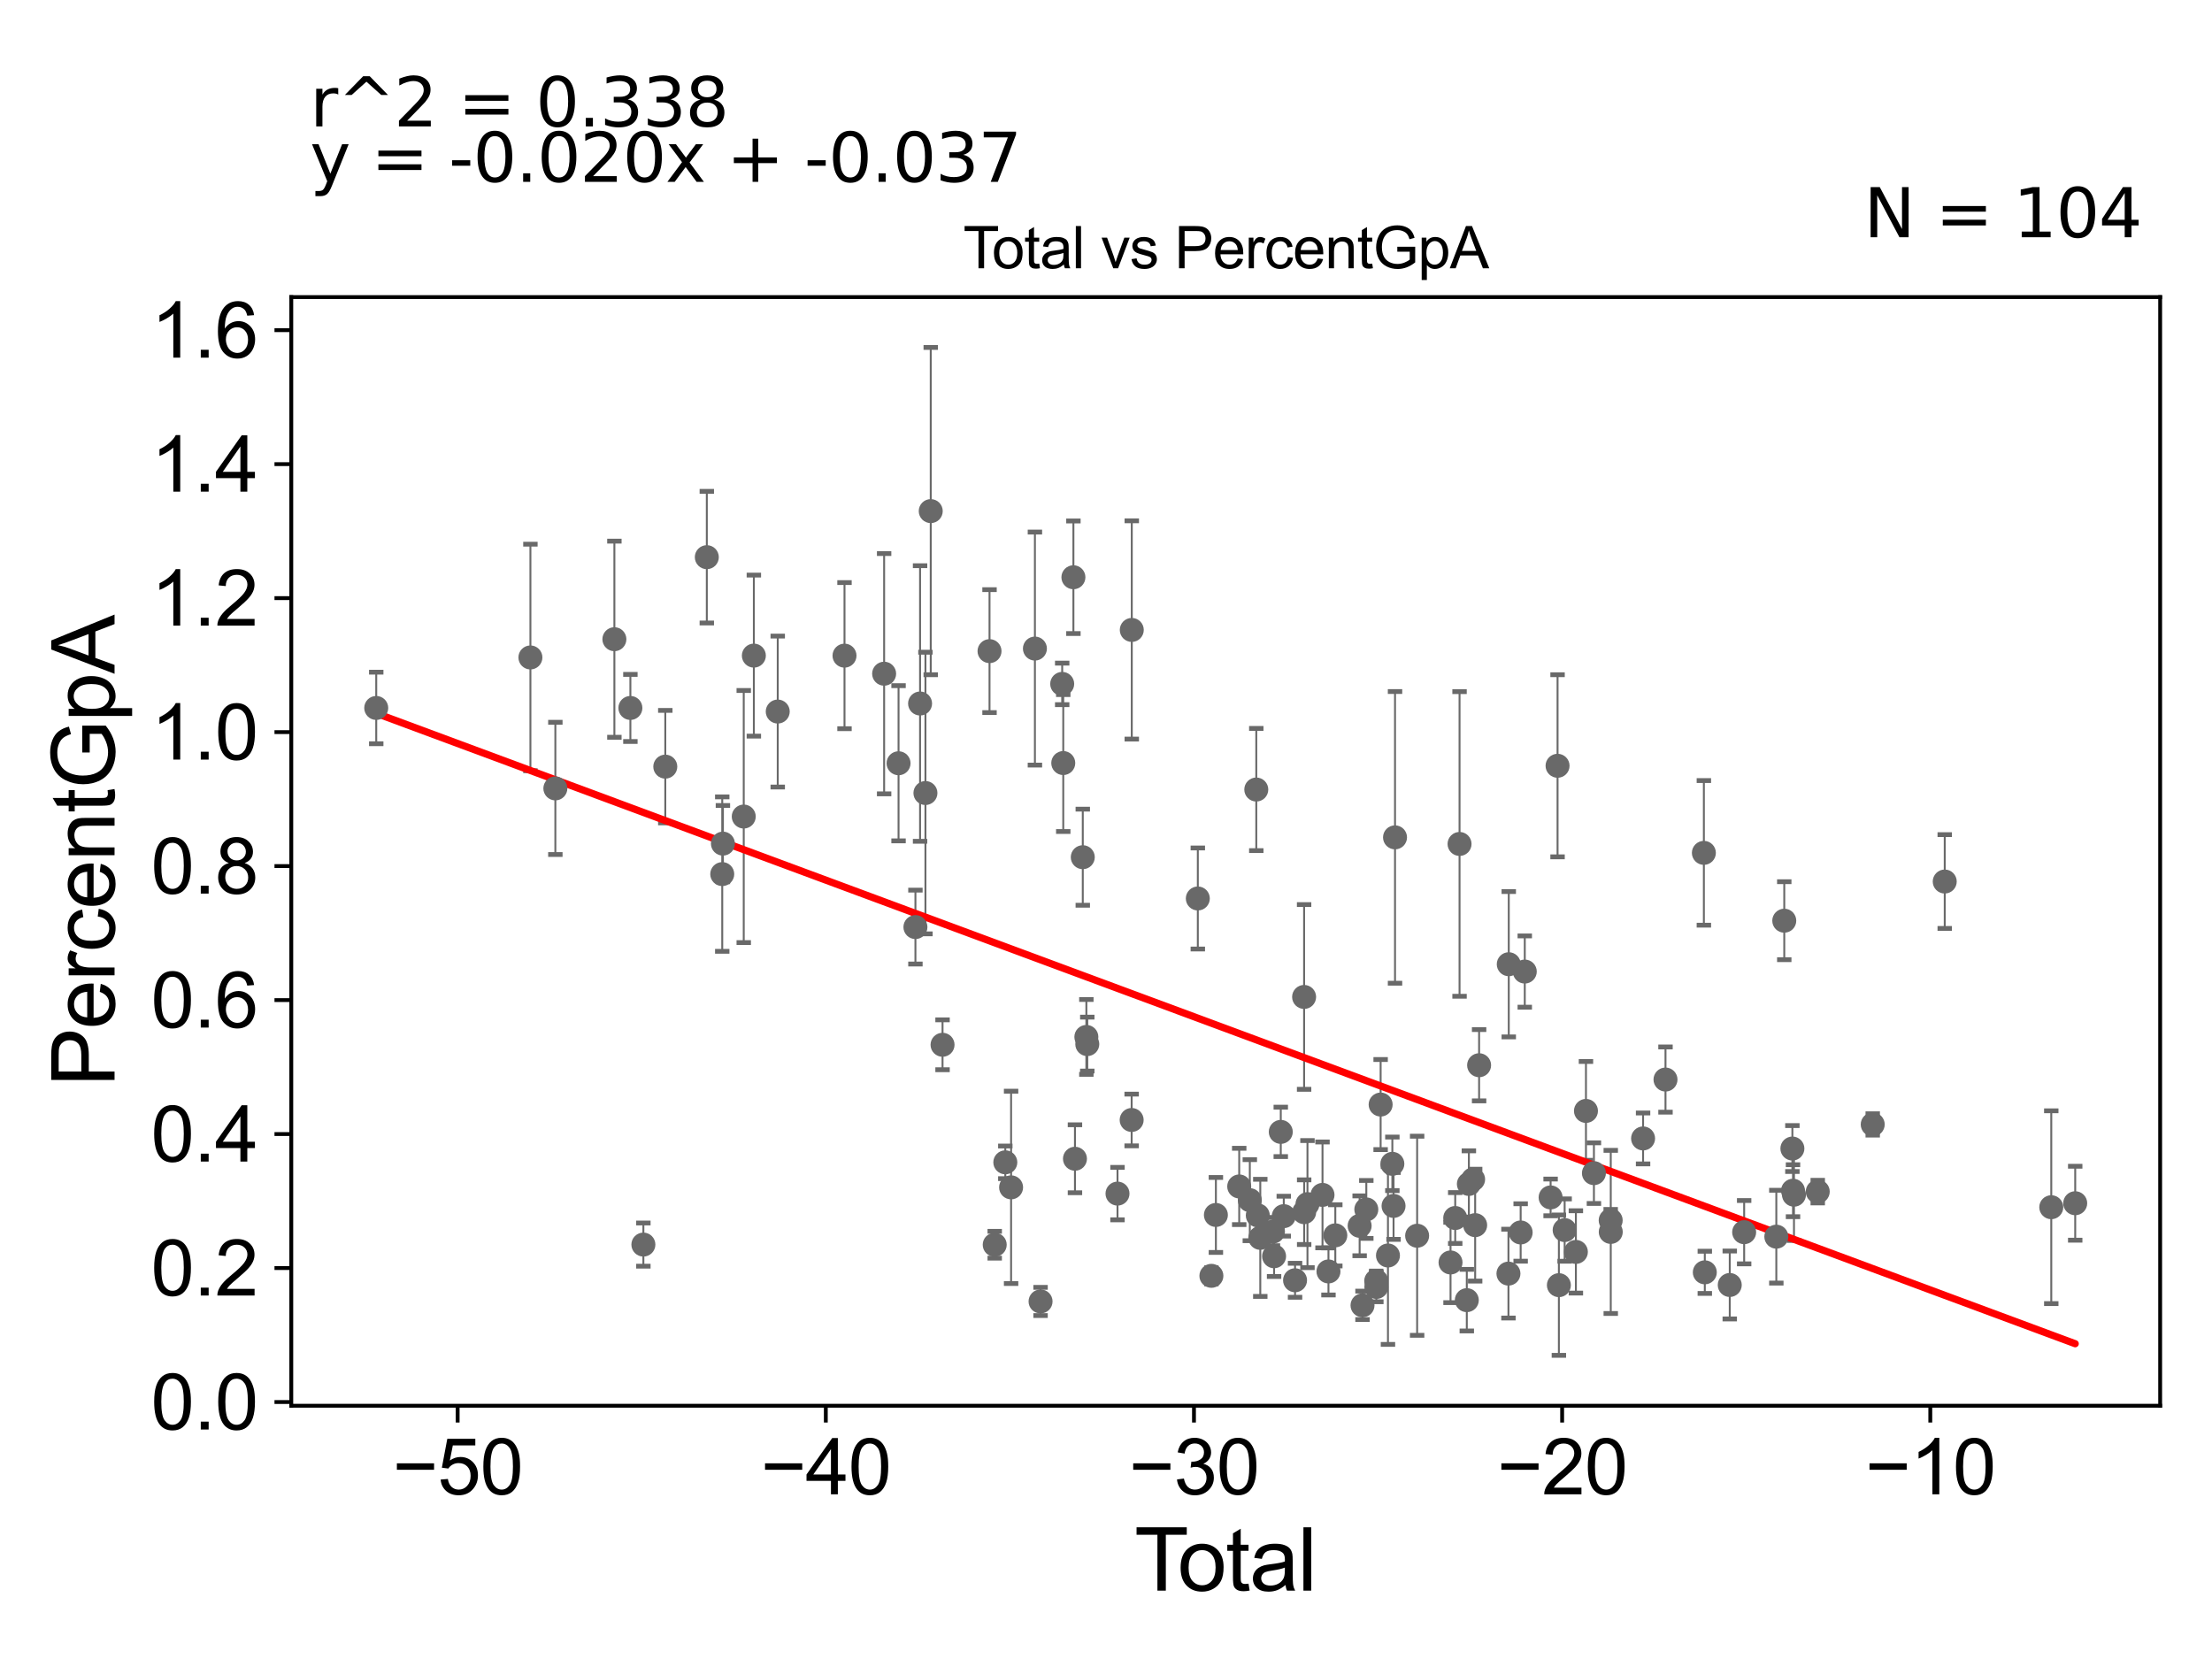 <?xml version="1.0" encoding="utf-8" standalone="no"?>
<!DOCTYPE svg PUBLIC "-//W3C//DTD SVG 1.1//EN"
  "http://www.w3.org/Graphics/SVG/1.1/DTD/svg11.dtd">
<svg xmlns:xlink="http://www.w3.org/1999/xlink" width="460.8pt" height="345.6pt" viewBox="0 0 460.8 345.6" xmlns="http://www.w3.org/2000/svg" version="1.1">
 <defs>
  <style type="text/css">*{stroke-linejoin: round; stroke-linecap: butt}</style>
 </defs>
 <g id="figure_1">
  <g id="patch_1">
   <path d="M 0 345.6 
L 460.8 345.6 
L 460.8 0 
L 0 0 
z
" style="fill: #ffffff"/>
  </g>
  <g id="axes_1">
   <g id="patch_2">
    <path d="M 60.68 292.84 
L 450 292.84 
L 450 61.886 
L 60.68 61.886 
z
" style="fill: #ffffff"/>
   </g>
   <g id="PathCollection_1">
    <defs>
     <path id="m8387810dae" d="M 0 1.118 
C 0.297 1.118 0.581 1 0.791 0.791 
C 1 0.581 1.118 0.297 1.118 0 
C 1.118 -0.297 1 -0.581 0.791 -0.791 
C 0.581 -1 0.297 -1.118 0 -1.118 
C -0.297 -1.118 -0.581 -1 -0.791 -0.791 
C -1 -0.581 -1.118 -0.297 -1.118 0 
C -1.118 0.297 -1 0.581 -0.791 0.791 
C -0.581 1 -0.297 1.118 0 1.118 
z
" style="stroke: #696969"/>
    </defs>
    <g clip-path="url(#pca8ea42eee)">
     <use xlink:href="#m8387810dae" x="78.376" y="147.479" style="fill: #696969; stroke: #696969"/>
     <use xlink:href="#m8387810dae" x="303.149" y="253.735" style="fill: #696969; stroke: #696969"/>
     <use xlink:href="#m8387810dae" x="302.173" y="262.994" style="fill: #696969; stroke: #696969"/>
     <use xlink:href="#m8387810dae" x="295.215" y="257.428" style="fill: #696969; stroke: #696969"/>
     <use xlink:href="#m8387810dae" x="290.609" y="174.438" style="fill: #696969; stroke: #696969"/>
     <use xlink:href="#m8387810dae" x="290.302" y="251.216" style="fill: #696969; stroke: #696969"/>
     <use xlink:href="#m8387810dae" x="290.053" y="242.448" style="fill: #696969; stroke: #696969"/>
     <use xlink:href="#m8387810dae" x="289.138" y="261.541" style="fill: #696969; stroke: #696969"/>
     <use xlink:href="#m8387810dae" x="287.612" y="230.098" style="fill: #696969; stroke: #696969"/>
     <use xlink:href="#m8387810dae" x="286.722" y="268.096" style="fill: #696969; stroke: #696969"/>
     <use xlink:href="#m8387810dae" x="286.69" y="266.842" style="fill: #696969; stroke: #696969"/>
     <use xlink:href="#m8387810dae" x="284.628" y="251.947" style="fill: #696969; stroke: #696969"/>
     <use xlink:href="#m8387810dae" x="283.836" y="271.925" style="fill: #696969; stroke: #696969"/>
     <use xlink:href="#m8387810dae" x="283.238" y="255.361" style="fill: #696969; stroke: #696969"/>
     <use xlink:href="#m8387810dae" x="278.169" y="257.343" style="fill: #696969; stroke: #696969"/>
     <use xlink:href="#m8387810dae" x="304.051" y="175.81" style="fill: #696969; stroke: #696969"/>
     <use xlink:href="#m8387810dae" x="276.745" y="264.866" style="fill: #696969; stroke: #696969"/>
     <use xlink:href="#m8387810dae" x="272.37" y="250.839" style="fill: #696969; stroke: #696969"/>
     <use xlink:href="#m8387810dae" x="271.681" y="252.52" style="fill: #696969; stroke: #696969"/>
     <use xlink:href="#m8387810dae" x="271.669" y="207.682" style="fill: #696969; stroke: #696969"/>
     <use xlink:href="#m8387810dae" x="269.783" y="266.704" style="fill: #696969; stroke: #696969"/>
     <use xlink:href="#m8387810dae" x="267.433" y="253.347" style="fill: #696969; stroke: #696969"/>
     <use xlink:href="#m8387810dae" x="266.809" y="235.792" style="fill: #696969; stroke: #696969"/>
     <use xlink:href="#m8387810dae" x="265.414" y="261.701" style="fill: #696969; stroke: #696969"/>
     <use xlink:href="#m8387810dae" x="265.181" y="256.563" style="fill: #696969; stroke: #696969"/>
     <use xlink:href="#m8387810dae" x="262.54" y="257.869" style="fill: #696969; stroke: #696969"/>
     <use xlink:href="#m8387810dae" x="262.021" y="253.193" style="fill: #696969; stroke: #696969"/>
     <use xlink:href="#m8387810dae" x="261.707" y="164.473" style="fill: #696969; stroke: #696969"/>
     <use xlink:href="#m8387810dae" x="260.361" y="250.016" style="fill: #696969; stroke: #696969"/>
     <use xlink:href="#m8387810dae" x="258.15" y="247.158" style="fill: #696969; stroke: #696969"/>
     <use xlink:href="#m8387810dae" x="253.292" y="253.099" style="fill: #696969; stroke: #696969"/>
     <use xlink:href="#m8387810dae" x="275.503" y="248.921" style="fill: #696969; stroke: #696969"/>
     <use xlink:href="#m8387810dae" x="252.356" y="265.778" style="fill: #696969; stroke: #696969"/>
     <use xlink:href="#m8387810dae" x="305.562" y="270.846" style="fill: #696969; stroke: #696969"/>
     <use xlink:href="#m8387810dae" x="306.878" y="245.678" style="fill: #696969; stroke: #696969"/>
     <use xlink:href="#m8387810dae" x="405.123" y="183.638" style="fill: #696969; stroke: #696969"/>
     <use xlink:href="#m8387810dae" x="390.122" y="234.242" style="fill: #696969; stroke: #696969"/>
     <use xlink:href="#m8387810dae" x="378.67" y="248.237" style="fill: #696969; stroke: #696969"/>
     <use xlink:href="#m8387810dae" x="373.718" y="248.877" style="fill: #696969; stroke: #696969"/>
     <use xlink:href="#m8387810dae" x="373.518" y="248.046" style="fill: #696969; stroke: #696969"/>
     <use xlink:href="#m8387810dae" x="373.387" y="239.262" style="fill: #696969; stroke: #696969"/>
     <use xlink:href="#m8387810dae" x="371.695" y="191.797" style="fill: #696969; stroke: #696969"/>
     <use xlink:href="#m8387810dae" x="370.04" y="257.62" style="fill: #696969; stroke: #696969"/>
     <use xlink:href="#m8387810dae" x="363.339" y="256.685" style="fill: #696969; stroke: #696969"/>
     <use xlink:href="#m8387810dae" x="360.339" y="267.686" style="fill: #696969; stroke: #696969"/>
     <use xlink:href="#m8387810dae" x="355.143" y="265.05" style="fill: #696969; stroke: #696969"/>
     <use xlink:href="#m8387810dae" x="354.948" y="177.667" style="fill: #696969; stroke: #696969"/>
     <use xlink:href="#m8387810dae" x="346.954" y="224.89" style="fill: #696969; stroke: #696969"/>
     <use xlink:href="#m8387810dae" x="342.284" y="237.157" style="fill: #696969; stroke: #696969"/>
     <use xlink:href="#m8387810dae" x="305.993" y="246.639" style="fill: #696969; stroke: #696969"/>
     <use xlink:href="#m8387810dae" x="335.551" y="256.63" style="fill: #696969; stroke: #696969"/>
     <use xlink:href="#m8387810dae" x="332.043" y="244.387" style="fill: #696969; stroke: #696969"/>
     <use xlink:href="#m8387810dae" x="330.384" y="231.426" style="fill: #696969; stroke: #696969"/>
     <use xlink:href="#m8387810dae" x="328.285" y="260.797" style="fill: #696969; stroke: #696969"/>
     <use xlink:href="#m8387810dae" x="325.945" y="256.246" style="fill: #696969; stroke: #696969"/>
     <use xlink:href="#m8387810dae" x="324.744" y="267.723" style="fill: #696969; stroke: #696969"/>
     <use xlink:href="#m8387810dae" x="324.468" y="159.527" style="fill: #696969; stroke: #696969"/>
     <use xlink:href="#m8387810dae" x="323.02" y="249.444" style="fill: #696969; stroke: #696969"/>
     <use xlink:href="#m8387810dae" x="317.638" y="202.393" style="fill: #696969; stroke: #696969"/>
     <use xlink:href="#m8387810dae" x="316.781" y="256.743" style="fill: #696969; stroke: #696969"/>
     <use xlink:href="#m8387810dae" x="314.303" y="200.868" style="fill: #696969; stroke: #696969"/>
     <use xlink:href="#m8387810dae" x="314.237" y="265.315" style="fill: #696969; stroke: #696969"/>
     <use xlink:href="#m8387810dae" x="427.317" y="251.486" style="fill: #696969; stroke: #696969"/>
     <use xlink:href="#m8387810dae" x="308.125" y="221.906" style="fill: #696969; stroke: #696969"/>
     <use xlink:href="#m8387810dae" x="307.303" y="255.22" style="fill: #696969; stroke: #696969"/>
     <use xlink:href="#m8387810dae" x="335.536" y="254.219" style="fill: #696969; stroke: #696969"/>
     <use xlink:href="#m8387810dae" x="249.528" y="187.169" style="fill: #696969; stroke: #696969"/>
     <use xlink:href="#m8387810dae" x="432.304" y="250.656" style="fill: #696969; stroke: #696969"/>
     <use xlink:href="#m8387810dae" x="210.63" y="247.348" style="fill: #696969; stroke: #696969"/>
     <use xlink:href="#m8387810dae" x="134.028" y="259.269" style="fill: #696969; stroke: #696969"/>
     <use xlink:href="#m8387810dae" x="187.185" y="159" style="fill: #696969; stroke: #696969"/>
     <use xlink:href="#m8387810dae" x="235.77" y="131.226" style="fill: #696969; stroke: #696969"/>
     <use xlink:href="#m8387810dae" x="150.456" y="182.09" style="fill: #696969; stroke: #696969"/>
     <use xlink:href="#m8387810dae" x="147.242" y="116.069" style="fill: #696969; stroke: #696969"/>
     <use xlink:href="#m8387810dae" x="221.496" y="158.958" style="fill: #696969; stroke: #696969"/>
     <use xlink:href="#m8387810dae" x="223.611" y="120.253" style="fill: #696969; stroke: #696969"/>
     <use xlink:href="#m8387810dae" x="223.934" y="241.388" style="fill: #696969; stroke: #696969"/>
     <use xlink:href="#m8387810dae" x="196.349" y="217.647" style="fill: #696969; stroke: #696969"/>
     <use xlink:href="#m8387810dae" x="209.425" y="242.132" style="fill: #696969; stroke: #696969"/>
     <use xlink:href="#m8387810dae" x="138.593" y="159.705" style="fill: #696969; stroke: #696969"/>
     <use xlink:href="#m8387810dae" x="226.502" y="217.507" style="fill: #696969; stroke: #696969"/>
     <use xlink:href="#m8387810dae" x="190.7" y="193.126" style="fill: #696969; stroke: #696969"/>
     <use xlink:href="#m8387810dae" x="226.309" y="216.013" style="fill: #696969; stroke: #696969"/>
     <use xlink:href="#m8387810dae" x="225.563" y="178.571" style="fill: #696969; stroke: #696969"/>
     <use xlink:href="#m8387810dae" x="191.668" y="146.554" style="fill: #696969; stroke: #696969"/>
     <use xlink:href="#m8387810dae" x="193.89" y="106.472" style="fill: #696969; stroke: #696969"/>
     <use xlink:href="#m8387810dae" x="221.275" y="142.466" style="fill: #696969; stroke: #696969"/>
     <use xlink:href="#m8387810dae" x="131.321" y="147.48" style="fill: #696969; stroke: #696969"/>
     <use xlink:href="#m8387810dae" x="184.18" y="140.346" style="fill: #696969; stroke: #696969"/>
     <use xlink:href="#m8387810dae" x="216.767" y="271.114" style="fill: #696969; stroke: #696969"/>
     <use xlink:href="#m8387810dae" x="207.218" y="259.302" style="fill: #696969; stroke: #696969"/>
     <use xlink:href="#m8387810dae" x="157.043" y="136.577" style="fill: #696969; stroke: #696969"/>
     <use xlink:href="#m8387810dae" x="206.136" y="135.643" style="fill: #696969; stroke: #696969"/>
     <use xlink:href="#m8387810dae" x="162.017" y="148.229" style="fill: #696969; stroke: #696969"/>
     <use xlink:href="#m8387810dae" x="127.988" y="133.158" style="fill: #696969; stroke: #696969"/>
     <use xlink:href="#m8387810dae" x="235.744" y="233.31" style="fill: #696969; stroke: #696969"/>
     <use xlink:href="#m8387810dae" x="215.592" y="135.11" style="fill: #696969; stroke: #696969"/>
     <use xlink:href="#m8387810dae" x="110.494" y="136.96" style="fill: #696969; stroke: #696969"/>
     <use xlink:href="#m8387810dae" x="192.785" y="165.203" style="fill: #696969; stroke: #696969"/>
     <use xlink:href="#m8387810dae" x="150.597" y="175.741" style="fill: #696969; stroke: #696969"/>
     <use xlink:href="#m8387810dae" x="154.935" y="170.101" style="fill: #696969; stroke: #696969"/>
     <use xlink:href="#m8387810dae" x="232.797" y="248.651" style="fill: #696969; stroke: #696969"/>
     <use xlink:href="#m8387810dae" x="175.926" y="136.583" style="fill: #696969; stroke: #696969"/>
     <use xlink:href="#m8387810dae" x="115.691" y="164.236" style="fill: #696969; stroke: #696969"/>
    </g>
   </g>
   <g id="matplotlib.axis_1">
    <g id="xtick_1">
     <g id="line2d_1">
      <defs>
       <path id="m4bc5eccced" d="M 0 0 
L 0 3.5 
" style="stroke: #000000; stroke-width: 0.8"/>
      </defs>
      <g>
       <use xlink:href="#m4bc5eccced" x="95.337" y="292.84" style="stroke: #000000; stroke-width: 0.8"/>
      </g>
     </g>
     <g id="text_1">
      <!-- −50 -->
      <g transform="translate(81.767 311.293)scale(0.16 -0.16)">
       <defs>
        <path id="ArialMT-2212" d="M 3381 1997 
L 356 1997 
L 356 2522 
L 3381 2522 
L 3381 1997 
z
" transform="scale(0.016)"/>
        <path id="ArialMT-35" d="M 266 1200 
L 856 1250 
Q 922 819 1161 601 
Q 1400 384 1738 384 
Q 2144 384 2425 690 
Q 2706 997 2706 1503 
Q 2706 1984 2436 2262 
Q 2166 2541 1728 2541 
Q 1456 2541 1237 2417 
Q 1019 2294 894 2097 
L 366 2166 
L 809 4519 
L 3088 4519 
L 3088 3981 
L 1259 3981 
L 1013 2750 
Q 1425 3038 1878 3038 
Q 2478 3038 2890 2622 
Q 3303 2206 3303 1553 
Q 3303 931 2941 478 
Q 2500 -78 1738 -78 
Q 1113 -78 717 272 
Q 322 622 266 1200 
z
" transform="scale(0.016)"/>
        <path id="ArialMT-30" d="M 266 2259 
Q 266 3072 433 3567 
Q 600 4063 929 4331 
Q 1259 4600 1759 4600 
Q 2128 4600 2406 4451 
Q 2684 4303 2865 4023 
Q 3047 3744 3150 3342 
Q 3253 2941 3253 2259 
Q 3253 1453 3087 958 
Q 2922 463 2592 192 
Q 2263 -78 1759 -78 
Q 1097 -78 719 397 
Q 266 969 266 2259 
z
M 844 2259 
Q 844 1131 1108 757 
Q 1372 384 1759 384 
Q 2147 384 2411 759 
Q 2675 1134 2675 2259 
Q 2675 3391 2411 3762 
Q 2147 4134 1753 4134 
Q 1366 4134 1134 3806 
Q 844 3388 844 2259 
z
" transform="scale(0.016)"/>
       </defs>
       <use xlink:href="#ArialMT-2212"/>
       <use xlink:href="#ArialMT-35" x="58.398"/>
       <use xlink:href="#ArialMT-30" x="114.014"/>
      </g>
     </g>
    </g>
    <g id="xtick_2">
     <g id="line2d_2">
      <g>
       <use xlink:href="#m4bc5eccced" x="172.032" y="292.84" style="stroke: #000000; stroke-width: 0.8"/>
      </g>
     </g>
     <g id="text_2">
      <!-- −40 -->
      <g transform="translate(158.462 311.293)scale(0.16 -0.16)">
       <defs>
        <path id="ArialMT-34" d="M 2069 0 
L 2069 1097 
L 81 1097 
L 81 1613 
L 2172 4581 
L 2631 4581 
L 2631 1613 
L 3250 1613 
L 3250 1097 
L 2631 1097 
L 2631 0 
L 2069 0 
z
M 2069 1613 
L 2069 3678 
L 634 1613 
L 2069 1613 
z
" transform="scale(0.016)"/>
       </defs>
       <use xlink:href="#ArialMT-2212"/>
       <use xlink:href="#ArialMT-34" x="58.398"/>
       <use xlink:href="#ArialMT-30" x="114.014"/>
      </g>
     </g>
    </g>
    <g id="xtick_3">
     <g id="line2d_3">
      <g>
       <use xlink:href="#m4bc5eccced" x="248.727" y="292.84" style="stroke: #000000; stroke-width: 0.8"/>
      </g>
     </g>
     <g id="text_3">
      <!-- −30 -->
      <g transform="translate(235.157 311.293)scale(0.16 -0.16)">
       <defs>
        <path id="ArialMT-33" d="M 269 1209 
L 831 1284 
Q 928 806 1161 595 
Q 1394 384 1728 384 
Q 2125 384 2398 659 
Q 2672 934 2672 1341 
Q 2672 1728 2419 1979 
Q 2166 2231 1775 2231 
Q 1616 2231 1378 2169 
L 1441 2663 
Q 1497 2656 1531 2656 
Q 1891 2656 2178 2843 
Q 2466 3031 2466 3422 
Q 2466 3731 2256 3934 
Q 2047 4138 1716 4138 
Q 1388 4138 1169 3931 
Q 950 3725 888 3313 
L 325 3413 
Q 428 3978 793 4289 
Q 1159 4600 1703 4600 
Q 2078 4600 2393 4439 
Q 2709 4278 2876 4000 
Q 3044 3722 3044 3409 
Q 3044 3113 2884 2869 
Q 2725 2625 2413 2481 
Q 2819 2388 3044 2092 
Q 3269 1797 3269 1353 
Q 3269 753 2831 336 
Q 2394 -81 1725 -81 
Q 1122 -81 723 278 
Q 325 638 269 1209 
z
" transform="scale(0.016)"/>
       </defs>
       <use xlink:href="#ArialMT-2212"/>
       <use xlink:href="#ArialMT-33" x="58.398"/>
       <use xlink:href="#ArialMT-30" x="114.014"/>
      </g>
     </g>
    </g>
    <g id="xtick_4">
     <g id="line2d_4">
      <g>
       <use xlink:href="#m4bc5eccced" x="325.422" y="292.84" style="stroke: #000000; stroke-width: 0.8"/>
      </g>
     </g>
     <g id="text_4">
      <!-- −20 -->
      <g transform="translate(311.852 311.293)scale(0.16 -0.16)">
       <defs>
        <path id="ArialMT-32" d="M 3222 541 
L 3222 0 
L 194 0 
Q 188 203 259 391 
Q 375 700 629 1000 
Q 884 1300 1366 1694 
Q 2113 2306 2375 2664 
Q 2638 3022 2638 3341 
Q 2638 3675 2398 3904 
Q 2159 4134 1775 4134 
Q 1369 4134 1125 3890 
Q 881 3647 878 3216 
L 300 3275 
Q 359 3922 746 4261 
Q 1134 4600 1788 4600 
Q 2447 4600 2831 4234 
Q 3216 3869 3216 3328 
Q 3216 3053 3103 2787 
Q 2991 2522 2730 2228 
Q 2469 1934 1863 1422 
Q 1356 997 1212 845 
Q 1069 694 975 541 
L 3222 541 
z
" transform="scale(0.016)"/>
       </defs>
       <use xlink:href="#ArialMT-2212"/>
       <use xlink:href="#ArialMT-32" x="58.398"/>
       <use xlink:href="#ArialMT-30" x="114.014"/>
      </g>
     </g>
    </g>
    <g id="xtick_5">
     <g id="line2d_5">
      <g>
       <use xlink:href="#m4bc5eccced" x="402.116" y="292.84" style="stroke: #000000; stroke-width: 0.8"/>
      </g>
     </g>
     <g id="text_5">
      <!-- −10 -->
      <g transform="translate(388.546 311.293)scale(0.16 -0.16)">
       <defs>
        <path id="ArialMT-31" d="M 2384 0 
L 1822 0 
L 1822 3584 
Q 1619 3391 1289 3197 
Q 959 3003 697 2906 
L 697 3450 
Q 1169 3672 1522 3987 
Q 1875 4303 2022 4600 
L 2384 4600 
L 2384 0 
z
" transform="scale(0.016)"/>
       </defs>
       <use xlink:href="#ArialMT-2212"/>
       <use xlink:href="#ArialMT-31" x="58.398"/>
       <use xlink:href="#ArialMT-30" x="114.014"/>
      </g>
     </g>
    </g>
    <g id="text_6">
     <!-- Total -->
     <g transform="translate(236.335 331.357)scale(0.18 -0.18)">
      <defs>
       <path id="ArialMT-54" d="M 1659 0 
L 1659 4041 
L 150 4041 
L 150 4581 
L 3781 4581 
L 3781 4041 
L 2266 4041 
L 2266 0 
L 1659 0 
z
" transform="scale(0.016)"/>
       <path id="ArialMT-6f" d="M 213 1659 
Q 213 2581 725 3025 
Q 1153 3394 1769 3394 
Q 2453 3394 2887 2945 
Q 3322 2497 3322 1706 
Q 3322 1066 3130 698 
Q 2938 331 2570 128 
Q 2203 -75 1769 -75 
Q 1072 -75 642 372 
Q 213 819 213 1659 
z
M 791 1659 
Q 791 1022 1069 705 
Q 1347 388 1769 388 
Q 2188 388 2466 706 
Q 2744 1025 2744 1678 
Q 2744 2294 2464 2611 
Q 2184 2928 1769 2928 
Q 1347 2928 1069 2612 
Q 791 2297 791 1659 
z
" transform="scale(0.016)"/>
       <path id="ArialMT-74" d="M 1650 503 
L 1731 6 
Q 1494 -44 1306 -44 
Q 1000 -44 831 53 
Q 663 150 594 308 
Q 525 466 525 972 
L 525 2881 
L 113 2881 
L 113 3319 
L 525 3319 
L 525 4141 
L 1084 4478 
L 1084 3319 
L 1650 3319 
L 1650 2881 
L 1084 2881 
L 1084 941 
Q 1084 700 1114 631 
Q 1144 563 1211 522 
Q 1278 481 1403 481 
Q 1497 481 1650 503 
z
" transform="scale(0.016)"/>
       <path id="ArialMT-61" d="M 2588 409 
Q 2275 144 1986 34 
Q 1697 -75 1366 -75 
Q 819 -75 525 192 
Q 231 459 231 875 
Q 231 1119 342 1320 
Q 453 1522 633 1644 
Q 813 1766 1038 1828 
Q 1203 1872 1538 1913 
Q 2219 1994 2541 2106 
Q 2544 2222 2544 2253 
Q 2544 2597 2384 2738 
Q 2169 2928 1744 2928 
Q 1347 2928 1158 2789 
Q 969 2650 878 2297 
L 328 2372 
Q 403 2725 575 2942 
Q 747 3159 1072 3276 
Q 1397 3394 1825 3394 
Q 2250 3394 2515 3294 
Q 2781 3194 2906 3042 
Q 3031 2891 3081 2659 
Q 3109 2516 3109 2141 
L 3109 1391 
Q 3109 606 3145 398 
Q 3181 191 3288 0 
L 2700 0 
Q 2613 175 2588 409 
z
M 2541 1666 
Q 2234 1541 1622 1453 
Q 1275 1403 1131 1340 
Q 988 1278 909 1158 
Q 831 1038 831 891 
Q 831 666 1001 516 
Q 1172 366 1500 366 
Q 1825 366 2078 508 
Q 2331 650 2450 897 
Q 2541 1088 2541 1459 
L 2541 1666 
z
" transform="scale(0.016)"/>
       <path id="ArialMT-6c" d="M 409 0 
L 409 4581 
L 972 4581 
L 972 0 
L 409 0 
z
" transform="scale(0.016)"/>
      </defs>
      <use xlink:href="#ArialMT-54"/>
      <use xlink:href="#ArialMT-6f" x="49.959"/>
      <use xlink:href="#ArialMT-74" x="105.574"/>
      <use xlink:href="#ArialMT-61" x="133.357"/>
      <use xlink:href="#ArialMT-6c" x="188.973"/>
     </g>
    </g>
   </g>
   <g id="matplotlib.axis_2">
    <g id="ytick_1">
     <g id="line2d_6">
      <defs>
       <path id="m2f6cc4650b" d="M 0 0 
L -3.5 0 
" style="stroke: #000000; stroke-width: 0.8"/>
      </defs>
      <g>
       <use xlink:href="#m2f6cc4650b" x="60.68" y="292.066" style="stroke: #000000; stroke-width: 0.8"/>
      </g>
     </g>
     <g id="text_7">
      <!-- 0.0 -->
      <g transform="translate(31.44 297.792)scale(0.16 -0.16)">
       <defs>
        <path id="ArialMT-2e" d="M 581 0 
L 581 641 
L 1222 641 
L 1222 0 
L 581 0 
z
" transform="scale(0.016)"/>
       </defs>
       <use xlink:href="#ArialMT-30"/>
       <use xlink:href="#ArialMT-2e" x="55.615"/>
       <use xlink:href="#ArialMT-30" x="83.398"/>
      </g>
     </g>
    </g>
    <g id="ytick_2">
     <g id="line2d_7">
      <g>
       <use xlink:href="#m2f6cc4650b" x="60.68" y="264.155" style="stroke: #000000; stroke-width: 0.8"/>
      </g>
     </g>
     <g id="text_8">
      <!-- 0.2 -->
      <g transform="translate(31.44 269.881)scale(0.16 -0.16)">
       <use xlink:href="#ArialMT-30"/>
       <use xlink:href="#ArialMT-2e" x="55.615"/>
       <use xlink:href="#ArialMT-32" x="83.398"/>
      </g>
     </g>
    </g>
    <g id="ytick_3">
     <g id="line2d_8">
      <g>
       <use xlink:href="#m2f6cc4650b" x="60.68" y="236.244" style="stroke: #000000; stroke-width: 0.8"/>
      </g>
     </g>
     <g id="text_9">
      <!-- 0.4 -->
      <g transform="translate(31.44 241.971)scale(0.16 -0.16)">
       <use xlink:href="#ArialMT-30"/>
       <use xlink:href="#ArialMT-2e" x="55.615"/>
       <use xlink:href="#ArialMT-34" x="83.398"/>
      </g>
     </g>
    </g>
    <g id="ytick_4">
     <g id="line2d_9">
      <g>
       <use xlink:href="#m2f6cc4650b" x="60.68" y="208.333" style="stroke: #000000; stroke-width: 0.8"/>
      </g>
     </g>
     <g id="text_10">
      <!-- 0.6 -->
      <g transform="translate(31.44 214.06)scale(0.16 -0.16)">
       <defs>
        <path id="ArialMT-36" d="M 3184 3459 
L 2625 3416 
Q 2550 3747 2413 3897 
Q 2184 4138 1850 4138 
Q 1581 4138 1378 3988 
Q 1113 3794 959 3422 
Q 806 3050 800 2363 
Q 1003 2672 1297 2822 
Q 1591 2972 1913 2972 
Q 2475 2972 2870 2558 
Q 3266 2144 3266 1488 
Q 3266 1056 3080 686 
Q 2894 316 2569 119 
Q 2244 -78 1831 -78 
Q 1128 -78 684 439 
Q 241 956 241 2144 
Q 241 3472 731 4075 
Q 1159 4600 1884 4600 
Q 2425 4600 2770 4297 
Q 3116 3994 3184 3459 
z
M 888 1484 
Q 888 1194 1011 928 
Q 1134 663 1356 523 
Q 1578 384 1822 384 
Q 2178 384 2434 671 
Q 2691 959 2691 1453 
Q 2691 1928 2437 2201 
Q 2184 2475 1800 2475 
Q 1419 2475 1153 2201 
Q 888 1928 888 1484 
z
" transform="scale(0.016)"/>
       </defs>
       <use xlink:href="#ArialMT-30"/>
       <use xlink:href="#ArialMT-2e" x="55.615"/>
       <use xlink:href="#ArialMT-36" x="83.398"/>
      </g>
     </g>
    </g>
    <g id="ytick_5">
     <g id="line2d_10">
      <g>
       <use xlink:href="#m2f6cc4650b" x="60.68" y="180.423" style="stroke: #000000; stroke-width: 0.8"/>
      </g>
     </g>
     <g id="text_11">
      <!-- 0.8 -->
      <g transform="translate(31.44 186.149)scale(0.16 -0.16)">
       <defs>
        <path id="ArialMT-38" d="M 1131 2484 
Q 781 2613 612 2850 
Q 444 3088 444 3419 
Q 444 3919 803 4259 
Q 1163 4600 1759 4600 
Q 2359 4600 2725 4251 
Q 3091 3903 3091 3403 
Q 3091 3084 2923 2848 
Q 2756 2613 2416 2484 
Q 2838 2347 3058 2040 
Q 3278 1734 3278 1309 
Q 3278 722 2862 322 
Q 2447 -78 1769 -78 
Q 1091 -78 675 323 
Q 259 725 259 1325 
Q 259 1772 486 2073 
Q 713 2375 1131 2484 
z
M 1019 3438 
Q 1019 3113 1228 2906 
Q 1438 2700 1772 2700 
Q 2097 2700 2305 2904 
Q 2513 3109 2513 3406 
Q 2513 3716 2298 3927 
Q 2084 4138 1766 4138 
Q 1444 4138 1231 3931 
Q 1019 3725 1019 3438 
z
M 838 1322 
Q 838 1081 952 856 
Q 1066 631 1291 507 
Q 1516 384 1775 384 
Q 2178 384 2440 643 
Q 2703 903 2703 1303 
Q 2703 1709 2433 1975 
Q 2163 2241 1756 2241 
Q 1359 2241 1098 1978 
Q 838 1716 838 1322 
z
" transform="scale(0.016)"/>
       </defs>
       <use xlink:href="#ArialMT-30"/>
       <use xlink:href="#ArialMT-2e" x="55.615"/>
       <use xlink:href="#ArialMT-38" x="83.398"/>
      </g>
     </g>
    </g>
    <g id="ytick_6">
     <g id="line2d_11">
      <g>
       <use xlink:href="#m2f6cc4650b" x="60.68" y="152.512" style="stroke: #000000; stroke-width: 0.8"/>
      </g>
     </g>
     <g id="text_12">
      <!-- 1.0 -->
      <g transform="translate(31.44 158.238)scale(0.16 -0.16)">
       <use xlink:href="#ArialMT-31"/>
       <use xlink:href="#ArialMT-2e" x="55.615"/>
       <use xlink:href="#ArialMT-30" x="83.398"/>
      </g>
     </g>
    </g>
    <g id="ytick_7">
     <g id="line2d_12">
      <g>
       <use xlink:href="#m2f6cc4650b" x="60.68" y="124.601" style="stroke: #000000; stroke-width: 0.8"/>
      </g>
     </g>
     <g id="text_13">
      <!-- 1.2 -->
      <g transform="translate(31.44 130.327)scale(0.16 -0.16)">
       <use xlink:href="#ArialMT-31"/>
       <use xlink:href="#ArialMT-2e" x="55.615"/>
       <use xlink:href="#ArialMT-32" x="83.398"/>
      </g>
     </g>
    </g>
    <g id="ytick_8">
     <g id="line2d_13">
      <g>
       <use xlink:href="#m2f6cc4650b" x="60.68" y="96.69" style="stroke: #000000; stroke-width: 0.8"/>
      </g>
     </g>
     <g id="text_14">
      <!-- 1.4 -->
      <g transform="translate(31.44 102.416)scale(0.16 -0.16)">
       <use xlink:href="#ArialMT-31"/>
       <use xlink:href="#ArialMT-2e" x="55.615"/>
       <use xlink:href="#ArialMT-34" x="83.398"/>
      </g>
     </g>
    </g>
    <g id="ytick_9">
     <g id="line2d_14">
      <g>
       <use xlink:href="#m2f6cc4650b" x="60.68" y="68.779" style="stroke: #000000; stroke-width: 0.8"/>
      </g>
     </g>
     <g id="text_15">
      <!-- 1.6 -->
      <g transform="translate(31.44 74.505)scale(0.16 -0.16)">
       <use xlink:href="#ArialMT-31"/>
       <use xlink:href="#ArialMT-2e" x="55.615"/>
       <use xlink:href="#ArialMT-36" x="83.398"/>
      </g>
     </g>
    </g>
    <g id="text_16">
     <!-- PercentGpA -->
     <g transform="translate(23.863 226.386)rotate(-90)scale(0.18 -0.18)">
      <defs>
       <path id="ArialMT-50" d="M 494 0 
L 494 4581 
L 2222 4581 
Q 2678 4581 2919 4538 
Q 3256 4481 3484 4323 
Q 3713 4166 3852 3881 
Q 3991 3597 3991 3256 
Q 3991 2672 3619 2267 
Q 3247 1863 2275 1863 
L 1100 1863 
L 1100 0 
L 494 0 
z
M 1100 2403 
L 2284 2403 
Q 2872 2403 3119 2622 
Q 3366 2841 3366 3238 
Q 3366 3525 3220 3729 
Q 3075 3934 2838 4000 
Q 2684 4041 2272 4041 
L 1100 4041 
L 1100 2403 
z
" transform="scale(0.016)"/>
       <path id="ArialMT-65" d="M 2694 1069 
L 3275 997 
Q 3138 488 2766 206 
Q 2394 -75 1816 -75 
Q 1088 -75 661 373 
Q 234 822 234 1631 
Q 234 2469 665 2931 
Q 1097 3394 1784 3394 
Q 2450 3394 2872 2941 
Q 3294 2488 3294 1666 
Q 3294 1616 3291 1516 
L 816 1516 
Q 847 969 1125 678 
Q 1403 388 1819 388 
Q 2128 388 2347 550 
Q 2566 713 2694 1069 
z
M 847 1978 
L 2700 1978 
Q 2663 2397 2488 2606 
Q 2219 2931 1791 2931 
Q 1403 2931 1139 2672 
Q 875 2413 847 1978 
z
" transform="scale(0.016)"/>
       <path id="ArialMT-72" d="M 416 0 
L 416 3319 
L 922 3319 
L 922 2816 
Q 1116 3169 1280 3281 
Q 1444 3394 1641 3394 
Q 1925 3394 2219 3213 
L 2025 2691 
Q 1819 2813 1613 2813 
Q 1428 2813 1281 2702 
Q 1134 2591 1072 2394 
Q 978 2094 978 1738 
L 978 0 
L 416 0 
z
" transform="scale(0.016)"/>
       <path id="ArialMT-63" d="M 2588 1216 
L 3141 1144 
Q 3050 572 2676 248 
Q 2303 -75 1759 -75 
Q 1078 -75 664 370 
Q 250 816 250 1647 
Q 250 2184 428 2587 
Q 606 2991 970 3192 
Q 1334 3394 1763 3394 
Q 2303 3394 2647 3120 
Q 2991 2847 3088 2344 
L 2541 2259 
Q 2463 2594 2264 2762 
Q 2066 2931 1784 2931 
Q 1359 2931 1093 2626 
Q 828 2322 828 1663 
Q 828 994 1084 691 
Q 1341 388 1753 388 
Q 2084 388 2306 591 
Q 2528 794 2588 1216 
z
" transform="scale(0.016)"/>
       <path id="ArialMT-6e" d="M 422 0 
L 422 3319 
L 928 3319 
L 928 2847 
Q 1294 3394 1984 3394 
Q 2284 3394 2536 3286 
Q 2788 3178 2913 3003 
Q 3038 2828 3088 2588 
Q 3119 2431 3119 2041 
L 3119 0 
L 2556 0 
L 2556 2019 
Q 2556 2363 2490 2533 
Q 2425 2703 2258 2804 
Q 2091 2906 1866 2906 
Q 1506 2906 1245 2678 
Q 984 2450 984 1813 
L 984 0 
L 422 0 
z
" transform="scale(0.016)"/>
       <path id="ArialMT-47" d="M 2638 1797 
L 2638 2334 
L 4578 2338 
L 4578 638 
Q 4131 281 3656 101 
Q 3181 -78 2681 -78 
Q 2006 -78 1454 211 
Q 903 500 622 1047 
Q 341 1594 341 2269 
Q 341 2938 620 3517 
Q 900 4097 1425 4378 
Q 1950 4659 2634 4659 
Q 3131 4659 3532 4498 
Q 3934 4338 4162 4050 
Q 4391 3763 4509 3300 
L 3963 3150 
Q 3859 3500 3706 3700 
Q 3553 3900 3268 4020 
Q 2984 4141 2638 4141 
Q 2222 4141 1919 4014 
Q 1616 3888 1430 3681 
Q 1244 3475 1141 3228 
Q 966 2803 966 2306 
Q 966 1694 1177 1281 
Q 1388 869 1791 669 
Q 2194 469 2647 469 
Q 3041 469 3416 620 
Q 3791 772 3984 944 
L 3984 1797 
L 2638 1797 
z
" transform="scale(0.016)"/>
       <path id="ArialMT-70" d="M 422 -1272 
L 422 3319 
L 934 3319 
L 934 2888 
Q 1116 3141 1344 3267 
Q 1572 3394 1897 3394 
Q 2322 3394 2647 3175 
Q 2972 2956 3137 2557 
Q 3303 2159 3303 1684 
Q 3303 1175 3120 767 
Q 2938 359 2589 142 
Q 2241 -75 1856 -75 
Q 1575 -75 1351 44 
Q 1128 163 984 344 
L 984 -1272 
L 422 -1272 
z
M 931 1641 
Q 931 1000 1190 694 
Q 1450 388 1819 388 
Q 2194 388 2461 705 
Q 2728 1022 2728 1688 
Q 2728 2322 2467 2637 
Q 2206 2953 1844 2953 
Q 1484 2953 1207 2617 
Q 931 2281 931 1641 
z
" transform="scale(0.016)"/>
       <path id="ArialMT-41" d="M -9 0 
L 1750 4581 
L 2403 4581 
L 4278 0 
L 3588 0 
L 3053 1388 
L 1138 1388 
L 634 0 
L -9 0 
z
M 1313 1881 
L 2866 1881 
L 2388 3150 
Q 2169 3728 2063 4100 
Q 1975 3659 1816 3225 
L 1313 1881 
z
" transform="scale(0.016)"/>
      </defs>
      <use xlink:href="#ArialMT-50"/>
      <use xlink:href="#ArialMT-65" x="66.699"/>
      <use xlink:href="#ArialMT-72" x="122.314"/>
      <use xlink:href="#ArialMT-63" x="155.615"/>
      <use xlink:href="#ArialMT-65" x="205.615"/>
      <use xlink:href="#ArialMT-6e" x="261.23"/>
      <use xlink:href="#ArialMT-74" x="316.846"/>
      <use xlink:href="#ArialMT-47" x="344.629"/>
      <use xlink:href="#ArialMT-70" x="422.412"/>
      <use xlink:href="#ArialMT-41" x="478.027"/>
     </g>
    </g>
   </g>
   <g id="LineCollection_1">
    <path d="M 78.376 154.933 
L 78.376 140.025 
" clip-path="url(#pca8ea42eee)" style="fill: none; stroke: #696969; stroke-width: 0.4"/>
    <path d="M 303.149 259.031 
L 303.149 248.44 
" clip-path="url(#pca8ea42eee)" style="fill: none; stroke: #696969; stroke-width: 0.4"/>
    <path d="M 302.173 271.359 
L 302.173 254.629 
" clip-path="url(#pca8ea42eee)" style="fill: none; stroke: #696969; stroke-width: 0.4"/>
    <path d="M 295.215 278.166 
L 295.215 236.691 
" clip-path="url(#pca8ea42eee)" style="fill: none; stroke: #696969; stroke-width: 0.4"/>
    <path d="M 290.609 204.819 
L 290.609 144.057 
" clip-path="url(#pca8ea42eee)" style="fill: none; stroke: #696969; stroke-width: 0.4"/>
    <path d="M 290.302 258.181 
L 290.302 244.251 
" clip-path="url(#pca8ea42eee)" style="fill: none; stroke: #696969; stroke-width: 0.4"/>
    <path d="M 290.053 248.022 
L 290.053 236.873 
" clip-path="url(#pca8ea42eee)" style="fill: none; stroke: #696969; stroke-width: 0.4"/>
    <path d="M 289.138 280.059 
L 289.138 243.022 
" clip-path="url(#pca8ea42eee)" style="fill: none; stroke: #696969; stroke-width: 0.4"/>
    <path d="M 287.612 239.479 
L 287.612 220.717 
" clip-path="url(#pca8ea42eee)" style="fill: none; stroke: #696969; stroke-width: 0.4"/>
    <path d="M 286.722 271.176 
L 286.722 265.016 
" clip-path="url(#pca8ea42eee)" style="fill: none; stroke: #696969; stroke-width: 0.4"/>
    <path d="M 286.69 268.894 
L 286.69 264.79 
" clip-path="url(#pca8ea42eee)" style="fill: none; stroke: #696969; stroke-width: 0.4"/>
    <path d="M 284.628 257.984 
L 284.628 245.91 
" clip-path="url(#pca8ea42eee)" style="fill: none; stroke: #696969; stroke-width: 0.4"/>
    <path d="M 283.836 274.887 
L 283.836 268.962 
" clip-path="url(#pca8ea42eee)" style="fill: none; stroke: #696969; stroke-width: 0.4"/>
    <path d="M 283.238 261.596 
L 283.238 249.127 
" clip-path="url(#pca8ea42eee)" style="fill: none; stroke: #696969; stroke-width: 0.4"/>
    <path d="M 278.169 263.716 
L 278.169 250.969 
" clip-path="url(#pca8ea42eee)" style="fill: none; stroke: #696969; stroke-width: 0.4"/>
    <path d="M 304.051 207.542 
L 304.051 144.079 
" clip-path="url(#pca8ea42eee)" style="fill: none; stroke: #696969; stroke-width: 0.4"/>
    <path d="M 276.745 269.766 
L 276.745 259.966 
" clip-path="url(#pca8ea42eee)" style="fill: none; stroke: #696969; stroke-width: 0.4"/>
    <path d="M 272.37 264.077 
L 272.37 237.601 
" clip-path="url(#pca8ea42eee)" style="fill: none; stroke: #696969; stroke-width: 0.4"/>
    <path d="M 271.681 259.254 
L 271.681 245.785 
" clip-path="url(#pca8ea42eee)" style="fill: none; stroke: #696969; stroke-width: 0.4"/>
    <path d="M 271.669 226.921 
L 271.669 188.443 
" clip-path="url(#pca8ea42eee)" style="fill: none; stroke: #696969; stroke-width: 0.4"/>
    <path d="M 269.783 270.24 
L 269.783 263.168 
" clip-path="url(#pca8ea42eee)" style="fill: none; stroke: #696969; stroke-width: 0.4"/>
    <path d="M 267.433 257.502 
L 267.433 249.192 
" clip-path="url(#pca8ea42eee)" style="fill: none; stroke: #696969; stroke-width: 0.4"/>
    <path d="M 266.809 240.938 
L 266.809 230.646 
" clip-path="url(#pca8ea42eee)" style="fill: none; stroke: #696969; stroke-width: 0.4"/>
    <path d="M 265.414 265.912 
L 265.414 257.49 
" clip-path="url(#pca8ea42eee)" style="fill: none; stroke: #696969; stroke-width: 0.4"/>
    <path d="M 265.181 259.51 
L 265.181 253.616 
" clip-path="url(#pca8ea42eee)" style="fill: none; stroke: #696969; stroke-width: 0.4"/>
    <path d="M 262.54 270.067 
L 262.54 245.671 
" clip-path="url(#pca8ea42eee)" style="fill: none; stroke: #696969; stroke-width: 0.4"/>
    <path d="M 262.021 254.077 
L 262.021 252.308 
" clip-path="url(#pca8ea42eee)" style="fill: none; stroke: #696969; stroke-width: 0.4"/>
    <path d="M 261.707 177.202 
L 261.707 151.744 
" clip-path="url(#pca8ea42eee)" style="fill: none; stroke: #696969; stroke-width: 0.4"/>
    <path d="M 260.361 258.46 
L 260.361 241.572 
" clip-path="url(#pca8ea42eee)" style="fill: none; stroke: #696969; stroke-width: 0.4"/>
    <path d="M 258.15 255.106 
L 258.15 239.21 
" clip-path="url(#pca8ea42eee)" style="fill: none; stroke: #696969; stroke-width: 0.4"/>
    <path d="M 253.292 260.908 
L 253.292 245.29 
" clip-path="url(#pca8ea42eee)" style="fill: none; stroke: #696969; stroke-width: 0.4"/>
    <path d="M 275.503 259.947 
L 275.503 237.895 
" clip-path="url(#pca8ea42eee)" style="fill: none; stroke: #696969; stroke-width: 0.4"/>
    <path d="M 252.356 267.451 
L 252.356 264.106 
" clip-path="url(#pca8ea42eee)" style="fill: none; stroke: #696969; stroke-width: 0.4"/>
    <path d="M 305.562 277.262 
L 305.562 264.43 
" clip-path="url(#pca8ea42eee)" style="fill: none; stroke: #696969; stroke-width: 0.4"/>
    <path d="M 306.878 246.485 
L 306.878 244.871 
" clip-path="url(#pca8ea42eee)" style="fill: none; stroke: #696969; stroke-width: 0.4"/>
    <path d="M 405.123 193.404 
L 405.123 173.871 
" clip-path="url(#pca8ea42eee)" style="fill: none; stroke: #696969; stroke-width: 0.4"/>
    <path d="M 390.122 236.462 
L 390.122 232.023 
" clip-path="url(#pca8ea42eee)" style="fill: none; stroke: #696969; stroke-width: 0.4"/>
    <path d="M 378.67 250.592 
L 378.67 245.882 
" clip-path="url(#pca8ea42eee)" style="fill: none; stroke: #696969; stroke-width: 0.4"/>
    <path d="M 373.718 258.409 
L 373.718 239.345 
" clip-path="url(#pca8ea42eee)" style="fill: none; stroke: #696969; stroke-width: 0.4"/>
    <path d="M 373.518 253.455 
L 373.518 242.636 
" clip-path="url(#pca8ea42eee)" style="fill: none; stroke: #696969; stroke-width: 0.4"/>
    <path d="M 373.387 244.042 
L 373.387 234.481 
" clip-path="url(#pca8ea42eee)" style="fill: none; stroke: #696969; stroke-width: 0.4"/>
    <path d="M 371.695 199.92 
L 371.695 183.675 
" clip-path="url(#pca8ea42eee)" style="fill: none; stroke: #696969; stroke-width: 0.4"/>
    <path d="M 370.04 267.288 
L 370.04 247.952 
" clip-path="url(#pca8ea42eee)" style="fill: none; stroke: #696969; stroke-width: 0.4"/>
    <path d="M 363.339 263.281 
L 363.339 250.088 
" clip-path="url(#pca8ea42eee)" style="fill: none; stroke: #696969; stroke-width: 0.4"/>
    <path d="M 360.339 274.758 
L 360.339 260.614 
" clip-path="url(#pca8ea42eee)" style="fill: none; stroke: #696969; stroke-width: 0.4"/>
    <path d="M 355.143 269.446 
L 355.143 260.654 
" clip-path="url(#pca8ea42eee)" style="fill: none; stroke: #696969; stroke-width: 0.4"/>
    <path d="M 354.948 192.728 
L 354.948 162.607 
" clip-path="url(#pca8ea42eee)" style="fill: none; stroke: #696969; stroke-width: 0.4"/>
    <path d="M 346.954 231.682 
L 346.954 218.099 
" clip-path="url(#pca8ea42eee)" style="fill: none; stroke: #696969; stroke-width: 0.4"/>
    <path d="M 342.284 242.458 
L 342.284 231.855 
" clip-path="url(#pca8ea42eee)" style="fill: none; stroke: #696969; stroke-width: 0.4"/>
    <path d="M 305.993 253.539 
L 305.993 239.74 
" clip-path="url(#pca8ea42eee)" style="fill: none; stroke: #696969; stroke-width: 0.4"/>
    <path d="M 335.551 273.62 
L 335.551 239.64 
" clip-path="url(#pca8ea42eee)" style="fill: none; stroke: #696969; stroke-width: 0.4"/>
    <path d="M 332.043 250.704 
L 332.043 238.071 
" clip-path="url(#pca8ea42eee)" style="fill: none; stroke: #696969; stroke-width: 0.4"/>
    <path d="M 330.384 241.719 
L 330.384 221.132 
" clip-path="url(#pca8ea42eee)" style="fill: none; stroke: #696969; stroke-width: 0.4"/>
    <path d="M 328.285 269.37 
L 328.285 252.223 
" clip-path="url(#pca8ea42eee)" style="fill: none; stroke: #696969; stroke-width: 0.4"/>
    <path d="M 325.945 262.737 
L 325.945 249.755 
" clip-path="url(#pca8ea42eee)" style="fill: none; stroke: #696969; stroke-width: 0.4"/>
    <path d="M 324.744 282.342 
L 324.744 253.105 
" clip-path="url(#pca8ea42eee)" style="fill: none; stroke: #696969; stroke-width: 0.4"/>
    <path d="M 324.468 178.495 
L 324.468 140.559 
" clip-path="url(#pca8ea42eee)" style="fill: none; stroke: #696969; stroke-width: 0.4"/>
    <path d="M 323.02 253.269 
L 323.02 245.618 
" clip-path="url(#pca8ea42eee)" style="fill: none; stroke: #696969; stroke-width: 0.4"/>
    <path d="M 317.638 209.817 
L 317.638 194.968 
" clip-path="url(#pca8ea42eee)" style="fill: none; stroke: #696969; stroke-width: 0.4"/>
    <path d="M 316.781 262.72 
L 316.781 250.766 
" clip-path="url(#pca8ea42eee)" style="fill: none; stroke: #696969; stroke-width: 0.4"/>
    <path d="M 314.303 216.007 
L 314.303 185.729 
" clip-path="url(#pca8ea42eee)" style="fill: none; stroke: #696969; stroke-width: 0.4"/>
    <path d="M 314.237 274.57 
L 314.237 256.061 
" clip-path="url(#pca8ea42eee)" style="fill: none; stroke: #696969; stroke-width: 0.4"/>
    <path d="M 427.317 271.567 
L 427.317 231.405 
" clip-path="url(#pca8ea42eee)" style="fill: none; stroke: #696969; stroke-width: 0.4"/>
    <path d="M 308.125 229.331 
L 308.125 214.48 
" clip-path="url(#pca8ea42eee)" style="fill: none; stroke: #696969; stroke-width: 0.4"/>
    <path d="M 307.303 266.872 
L 307.303 243.569 
" clip-path="url(#pca8ea42eee)" style="fill: none; stroke: #696969; stroke-width: 0.4"/>
    <path d="M 335.536 256.486 
L 335.536 251.951 
" clip-path="url(#pca8ea42eee)" style="fill: none; stroke: #696969; stroke-width: 0.4"/>
    <path d="M 249.528 197.693 
L 249.528 176.645 
" clip-path="url(#pca8ea42eee)" style="fill: none; stroke: #696969; stroke-width: 0.4"/>
    <path d="M 432.304 258.356 
L 432.304 242.956 
" clip-path="url(#pca8ea42eee)" style="fill: none; stroke: #696969; stroke-width: 0.4"/>
    <path d="M 210.63 267.38 
L 210.63 227.316 
" clip-path="url(#pca8ea42eee)" style="fill: none; stroke: #696969; stroke-width: 0.4"/>
    <path d="M 134.028 263.766 
L 134.028 254.772 
" clip-path="url(#pca8ea42eee)" style="fill: none; stroke: #696969; stroke-width: 0.4"/>
    <path d="M 187.185 175.165 
L 187.185 142.836 
" clip-path="url(#pca8ea42eee)" style="fill: none; stroke: #696969; stroke-width: 0.4"/>
    <path d="M 235.77 153.959 
L 235.77 108.494 
" clip-path="url(#pca8ea42eee)" style="fill: none; stroke: #696969; stroke-width: 0.4"/>
    <path d="M 150.456 198.177 
L 150.456 166.003 
" clip-path="url(#pca8ea42eee)" style="fill: none; stroke: #696969; stroke-width: 0.4"/>
    <path d="M 147.242 129.778 
L 147.242 102.36 
" clip-path="url(#pca8ea42eee)" style="fill: none; stroke: #696969; stroke-width: 0.4"/>
    <path d="M 221.496 173.22 
L 221.496 144.696 
" clip-path="url(#pca8ea42eee)" style="fill: none; stroke: #696969; stroke-width: 0.4"/>
    <path d="M 223.611 131.977 
L 223.611 108.529 
" clip-path="url(#pca8ea42eee)" style="fill: none; stroke: #696969; stroke-width: 0.4"/>
    <path d="M 223.934 248.466 
L 223.934 234.31 
" clip-path="url(#pca8ea42eee)" style="fill: none; stroke: #696969; stroke-width: 0.4"/>
    <path d="M 196.349 222.842 
L 196.349 212.451 
" clip-path="url(#pca8ea42eee)" style="fill: none; stroke: #696969; stroke-width: 0.4"/>
    <path d="M 209.425 245.531 
L 209.425 238.733 
" clip-path="url(#pca8ea42eee)" style="fill: none; stroke: #696969; stroke-width: 0.4"/>
    <path d="M 138.593 171.421 
L 138.593 147.988 
" clip-path="url(#pca8ea42eee)" style="fill: none; stroke: #696969; stroke-width: 0.4"/>
    <path d="M 226.502 223.122 
L 226.502 211.891 
" clip-path="url(#pca8ea42eee)" style="fill: none; stroke: #696969; stroke-width: 0.4"/>
    <path d="M 190.7 200.821 
L 190.7 185.43 
" clip-path="url(#pca8ea42eee)" style="fill: none; stroke: #696969; stroke-width: 0.4"/>
    <path d="M 226.309 223.811 
L 226.309 208.215 
" clip-path="url(#pca8ea42eee)" style="fill: none; stroke: #696969; stroke-width: 0.4"/>
    <path d="M 225.563 188.58 
L 225.563 168.561 
" clip-path="url(#pca8ea42eee)" style="fill: none; stroke: #696969; stroke-width: 0.4"/>
    <path d="M 191.668 175.261 
L 191.668 117.847 
" clip-path="url(#pca8ea42eee)" style="fill: none; stroke: #696969; stroke-width: 0.4"/>
    <path d="M 193.89 140.56 
L 193.89 72.384 
" clip-path="url(#pca8ea42eee)" style="fill: none; stroke: #696969; stroke-width: 0.4"/>
    <path d="M 221.275 146.792 
L 221.275 138.14 
" clip-path="url(#pca8ea42eee)" style="fill: none; stroke: #696969; stroke-width: 0.4"/>
    <path d="M 131.321 154.47 
L 131.321 140.49 
" clip-path="url(#pca8ea42eee)" style="fill: none; stroke: #696969; stroke-width: 0.4"/>
    <path d="M 184.18 165.373 
L 184.18 115.319 
" clip-path="url(#pca8ea42eee)" style="fill: none; stroke: #696969; stroke-width: 0.4"/>
    <path d="M 216.767 274.052 
L 216.767 268.177 
" clip-path="url(#pca8ea42eee)" style="fill: none; stroke: #696969; stroke-width: 0.4"/>
    <path d="M 207.218 262.1 
L 207.218 256.503 
" clip-path="url(#pca8ea42eee)" style="fill: none; stroke: #696969; stroke-width: 0.4"/>
    <path d="M 157.043 153.352 
L 157.043 119.801 
" clip-path="url(#pca8ea42eee)" style="fill: none; stroke: #696969; stroke-width: 0.4"/>
    <path d="M 206.136 148.448 
L 206.136 122.837 
" clip-path="url(#pca8ea42eee)" style="fill: none; stroke: #696969; stroke-width: 0.4"/>
    <path d="M 162.017 163.953 
L 162.017 132.504 
" clip-path="url(#pca8ea42eee)" style="fill: none; stroke: #696969; stroke-width: 0.4"/>
    <path d="M 127.988 153.587 
L 127.988 112.73 
" clip-path="url(#pca8ea42eee)" style="fill: none; stroke: #696969; stroke-width: 0.4"/>
    <path d="M 235.744 238.698 
L 235.744 227.921 
" clip-path="url(#pca8ea42eee)" style="fill: none; stroke: #696969; stroke-width: 0.4"/>
    <path d="M 215.592 159.383 
L 215.592 110.837 
" clip-path="url(#pca8ea42eee)" style="fill: none; stroke: #696969; stroke-width: 0.4"/>
    <path d="M 110.494 160.554 
L 110.494 113.366 
" clip-path="url(#pca8ea42eee)" style="fill: none; stroke: #696969; stroke-width: 0.4"/>
    <path d="M 192.785 194.536 
L 192.785 135.87 
" clip-path="url(#pca8ea42eee)" style="fill: none; stroke: #696969; stroke-width: 0.4"/>
    <path d="M 150.597 183.687 
L 150.597 167.796 
" clip-path="url(#pca8ea42eee)" style="fill: none; stroke: #696969; stroke-width: 0.4"/>
    <path d="M 154.935 196.36 
L 154.935 143.843 
" clip-path="url(#pca8ea42eee)" style="fill: none; stroke: #696969; stroke-width: 0.4"/>
    <path d="M 232.797 254.115 
L 232.797 243.187 
" clip-path="url(#pca8ea42eee)" style="fill: none; stroke: #696969; stroke-width: 0.4"/>
    <path d="M 175.926 151.803 
L 175.926 121.362 
" clip-path="url(#pca8ea42eee)" style="fill: none; stroke: #696969; stroke-width: 0.4"/>
    <path d="M 115.691 178.006 
L 115.691 150.467 
" clip-path="url(#pca8ea42eee)" style="fill: none; stroke: #696969; stroke-width: 0.4"/>
   </g>
   <g id="line2d_15">
    <defs>
     <path id="md128410e21" d="M 1.5 0 
L -1.5 -0 
" style="stroke: #696969"/>
    </defs>
    <g clip-path="url(#pca8ea42eee)">
     <use xlink:href="#md128410e21" x="78.376" y="154.933" style="fill: #696969; stroke: #696969"/>
     <use xlink:href="#md128410e21" x="303.149" y="259.031" style="fill: #696969; stroke: #696969"/>
     <use xlink:href="#md128410e21" x="302.173" y="271.359" style="fill: #696969; stroke: #696969"/>
     <use xlink:href="#md128410e21" x="295.215" y="278.166" style="fill: #696969; stroke: #696969"/>
     <use xlink:href="#md128410e21" x="290.609" y="204.819" style="fill: #696969; stroke: #696969"/>
     <use xlink:href="#md128410e21" x="290.302" y="258.181" style="fill: #696969; stroke: #696969"/>
     <use xlink:href="#md128410e21" x="290.053" y="248.022" style="fill: #696969; stroke: #696969"/>
     <use xlink:href="#md128410e21" x="289.138" y="280.059" style="fill: #696969; stroke: #696969"/>
     <use xlink:href="#md128410e21" x="287.612" y="239.479" style="fill: #696969; stroke: #696969"/>
     <use xlink:href="#md128410e21" x="286.722" y="271.176" style="fill: #696969; stroke: #696969"/>
     <use xlink:href="#md128410e21" x="286.69" y="268.894" style="fill: #696969; stroke: #696969"/>
     <use xlink:href="#md128410e21" x="284.628" y="257.984" style="fill: #696969; stroke: #696969"/>
     <use xlink:href="#md128410e21" x="283.836" y="274.887" style="fill: #696969; stroke: #696969"/>
     <use xlink:href="#md128410e21" x="283.238" y="261.596" style="fill: #696969; stroke: #696969"/>
     <use xlink:href="#md128410e21" x="278.169" y="263.716" style="fill: #696969; stroke: #696969"/>
     <use xlink:href="#md128410e21" x="304.051" y="207.542" style="fill: #696969; stroke: #696969"/>
     <use xlink:href="#md128410e21" x="276.745" y="269.766" style="fill: #696969; stroke: #696969"/>
     <use xlink:href="#md128410e21" x="272.37" y="264.077" style="fill: #696969; stroke: #696969"/>
     <use xlink:href="#md128410e21" x="271.681" y="259.254" style="fill: #696969; stroke: #696969"/>
     <use xlink:href="#md128410e21" x="271.669" y="226.921" style="fill: #696969; stroke: #696969"/>
     <use xlink:href="#md128410e21" x="269.783" y="270.24" style="fill: #696969; stroke: #696969"/>
     <use xlink:href="#md128410e21" x="267.433" y="257.502" style="fill: #696969; stroke: #696969"/>
     <use xlink:href="#md128410e21" x="266.809" y="240.938" style="fill: #696969; stroke: #696969"/>
     <use xlink:href="#md128410e21" x="265.414" y="265.912" style="fill: #696969; stroke: #696969"/>
     <use xlink:href="#md128410e21" x="265.181" y="259.51" style="fill: #696969; stroke: #696969"/>
     <use xlink:href="#md128410e21" x="262.54" y="270.067" style="fill: #696969; stroke: #696969"/>
     <use xlink:href="#md128410e21" x="262.021" y="254.077" style="fill: #696969; stroke: #696969"/>
     <use xlink:href="#md128410e21" x="261.707" y="177.202" style="fill: #696969; stroke: #696969"/>
     <use xlink:href="#md128410e21" x="260.361" y="258.46" style="fill: #696969; stroke: #696969"/>
     <use xlink:href="#md128410e21" x="258.15" y="255.106" style="fill: #696969; stroke: #696969"/>
     <use xlink:href="#md128410e21" x="253.292" y="260.908" style="fill: #696969; stroke: #696969"/>
     <use xlink:href="#md128410e21" x="275.503" y="259.947" style="fill: #696969; stroke: #696969"/>
     <use xlink:href="#md128410e21" x="252.356" y="267.451" style="fill: #696969; stroke: #696969"/>
     <use xlink:href="#md128410e21" x="305.562" y="277.262" style="fill: #696969; stroke: #696969"/>
     <use xlink:href="#md128410e21" x="306.878" y="246.485" style="fill: #696969; stroke: #696969"/>
     <use xlink:href="#md128410e21" x="405.123" y="193.404" style="fill: #696969; stroke: #696969"/>
     <use xlink:href="#md128410e21" x="390.122" y="236.462" style="fill: #696969; stroke: #696969"/>
     <use xlink:href="#md128410e21" x="378.67" y="250.592" style="fill: #696969; stroke: #696969"/>
     <use xlink:href="#md128410e21" x="373.718" y="258.409" style="fill: #696969; stroke: #696969"/>
     <use xlink:href="#md128410e21" x="373.518" y="253.455" style="fill: #696969; stroke: #696969"/>
     <use xlink:href="#md128410e21" x="373.387" y="244.042" style="fill: #696969; stroke: #696969"/>
     <use xlink:href="#md128410e21" x="371.695" y="199.92" style="fill: #696969; stroke: #696969"/>
     <use xlink:href="#md128410e21" x="370.04" y="267.288" style="fill: #696969; stroke: #696969"/>
     <use xlink:href="#md128410e21" x="363.339" y="263.281" style="fill: #696969; stroke: #696969"/>
     <use xlink:href="#md128410e21" x="360.339" y="274.758" style="fill: #696969; stroke: #696969"/>
     <use xlink:href="#md128410e21" x="355.143" y="269.446" style="fill: #696969; stroke: #696969"/>
     <use xlink:href="#md128410e21" x="354.948" y="192.728" style="fill: #696969; stroke: #696969"/>
     <use xlink:href="#md128410e21" x="346.954" y="231.682" style="fill: #696969; stroke: #696969"/>
     <use xlink:href="#md128410e21" x="342.284" y="242.458" style="fill: #696969; stroke: #696969"/>
     <use xlink:href="#md128410e21" x="305.993" y="253.539" style="fill: #696969; stroke: #696969"/>
     <use xlink:href="#md128410e21" x="335.551" y="273.62" style="fill: #696969; stroke: #696969"/>
     <use xlink:href="#md128410e21" x="332.043" y="250.704" style="fill: #696969; stroke: #696969"/>
     <use xlink:href="#md128410e21" x="330.384" y="241.719" style="fill: #696969; stroke: #696969"/>
     <use xlink:href="#md128410e21" x="328.285" y="269.37" style="fill: #696969; stroke: #696969"/>
     <use xlink:href="#md128410e21" x="325.945" y="262.737" style="fill: #696969; stroke: #696969"/>
     <use xlink:href="#md128410e21" x="324.744" y="282.342" style="fill: #696969; stroke: #696969"/>
     <use xlink:href="#md128410e21" x="324.468" y="178.495" style="fill: #696969; stroke: #696969"/>
     <use xlink:href="#md128410e21" x="323.02" y="253.269" style="fill: #696969; stroke: #696969"/>
     <use xlink:href="#md128410e21" x="317.638" y="209.817" style="fill: #696969; stroke: #696969"/>
     <use xlink:href="#md128410e21" x="316.781" y="262.72" style="fill: #696969; stroke: #696969"/>
     <use xlink:href="#md128410e21" x="314.303" y="216.007" style="fill: #696969; stroke: #696969"/>
     <use xlink:href="#md128410e21" x="314.237" y="274.57" style="fill: #696969; stroke: #696969"/>
     <use xlink:href="#md128410e21" x="427.317" y="271.567" style="fill: #696969; stroke: #696969"/>
     <use xlink:href="#md128410e21" x="308.125" y="229.331" style="fill: #696969; stroke: #696969"/>
     <use xlink:href="#md128410e21" x="307.303" y="266.872" style="fill: #696969; stroke: #696969"/>
     <use xlink:href="#md128410e21" x="335.536" y="256.486" style="fill: #696969; stroke: #696969"/>
     <use xlink:href="#md128410e21" x="249.528" y="197.693" style="fill: #696969; stroke: #696969"/>
     <use xlink:href="#md128410e21" x="432.304" y="258.356" style="fill: #696969; stroke: #696969"/>
     <use xlink:href="#md128410e21" x="210.63" y="267.38" style="fill: #696969; stroke: #696969"/>
     <use xlink:href="#md128410e21" x="134.028" y="263.766" style="fill: #696969; stroke: #696969"/>
     <use xlink:href="#md128410e21" x="187.185" y="175.165" style="fill: #696969; stroke: #696969"/>
     <use xlink:href="#md128410e21" x="235.77" y="153.959" style="fill: #696969; stroke: #696969"/>
     <use xlink:href="#md128410e21" x="150.456" y="198.177" style="fill: #696969; stroke: #696969"/>
     <use xlink:href="#md128410e21" x="147.242" y="129.778" style="fill: #696969; stroke: #696969"/>
     <use xlink:href="#md128410e21" x="221.496" y="173.22" style="fill: #696969; stroke: #696969"/>
     <use xlink:href="#md128410e21" x="223.611" y="131.977" style="fill: #696969; stroke: #696969"/>
     <use xlink:href="#md128410e21" x="223.934" y="248.466" style="fill: #696969; stroke: #696969"/>
     <use xlink:href="#md128410e21" x="196.349" y="222.842" style="fill: #696969; stroke: #696969"/>
     <use xlink:href="#md128410e21" x="209.425" y="245.531" style="fill: #696969; stroke: #696969"/>
     <use xlink:href="#md128410e21" x="138.593" y="171.421" style="fill: #696969; stroke: #696969"/>
     <use xlink:href="#md128410e21" x="226.502" y="223.122" style="fill: #696969; stroke: #696969"/>
     <use xlink:href="#md128410e21" x="190.7" y="200.821" style="fill: #696969; stroke: #696969"/>
     <use xlink:href="#md128410e21" x="226.309" y="223.811" style="fill: #696969; stroke: #696969"/>
     <use xlink:href="#md128410e21" x="225.563" y="188.58" style="fill: #696969; stroke: #696969"/>
     <use xlink:href="#md128410e21" x="191.668" y="175.261" style="fill: #696969; stroke: #696969"/>
     <use xlink:href="#md128410e21" x="193.89" y="140.56" style="fill: #696969; stroke: #696969"/>
     <use xlink:href="#md128410e21" x="221.275" y="146.792" style="fill: #696969; stroke: #696969"/>
     <use xlink:href="#md128410e21" x="131.321" y="154.47" style="fill: #696969; stroke: #696969"/>
     <use xlink:href="#md128410e21" x="184.18" y="165.373" style="fill: #696969; stroke: #696969"/>
     <use xlink:href="#md128410e21" x="216.767" y="274.052" style="fill: #696969; stroke: #696969"/>
     <use xlink:href="#md128410e21" x="207.218" y="262.1" style="fill: #696969; stroke: #696969"/>
     <use xlink:href="#md128410e21" x="157.043" y="153.352" style="fill: #696969; stroke: #696969"/>
     <use xlink:href="#md128410e21" x="206.136" y="148.448" style="fill: #696969; stroke: #696969"/>
     <use xlink:href="#md128410e21" x="162.017" y="163.953" style="fill: #696969; stroke: #696969"/>
     <use xlink:href="#md128410e21" x="127.988" y="153.587" style="fill: #696969; stroke: #696969"/>
     <use xlink:href="#md128410e21" x="235.744" y="238.698" style="fill: #696969; stroke: #696969"/>
     <use xlink:href="#md128410e21" x="215.592" y="159.383" style="fill: #696969; stroke: #696969"/>
     <use xlink:href="#md128410e21" x="110.494" y="160.554" style="fill: #696969; stroke: #696969"/>
     <use xlink:href="#md128410e21" x="192.785" y="194.536" style="fill: #696969; stroke: #696969"/>
     <use xlink:href="#md128410e21" x="150.597" y="183.687" style="fill: #696969; stroke: #696969"/>
     <use xlink:href="#md128410e21" x="154.935" y="196.36" style="fill: #696969; stroke: #696969"/>
     <use xlink:href="#md128410e21" x="232.797" y="254.115" style="fill: #696969; stroke: #696969"/>
     <use xlink:href="#md128410e21" x="175.926" y="151.803" style="fill: #696969; stroke: #696969"/>
     <use xlink:href="#md128410e21" x="115.691" y="178.006" style="fill: #696969; stroke: #696969"/>
    </g>
   </g>
   <g id="line2d_16">
    <g clip-path="url(#pca8ea42eee)">
     <use xlink:href="#md128410e21" x="78.376" y="140.025" style="fill: #696969; stroke: #696969"/>
     <use xlink:href="#md128410e21" x="303.149" y="248.44" style="fill: #696969; stroke: #696969"/>
     <use xlink:href="#md128410e21" x="302.173" y="254.629" style="fill: #696969; stroke: #696969"/>
     <use xlink:href="#md128410e21" x="295.215" y="236.691" style="fill: #696969; stroke: #696969"/>
     <use xlink:href="#md128410e21" x="290.609" y="144.057" style="fill: #696969; stroke: #696969"/>
     <use xlink:href="#md128410e21" x="290.302" y="244.251" style="fill: #696969; stroke: #696969"/>
     <use xlink:href="#md128410e21" x="290.053" y="236.873" style="fill: #696969; stroke: #696969"/>
     <use xlink:href="#md128410e21" x="289.138" y="243.022" style="fill: #696969; stroke: #696969"/>
     <use xlink:href="#md128410e21" x="287.612" y="220.717" style="fill: #696969; stroke: #696969"/>
     <use xlink:href="#md128410e21" x="286.722" y="265.016" style="fill: #696969; stroke: #696969"/>
     <use xlink:href="#md128410e21" x="286.69" y="264.79" style="fill: #696969; stroke: #696969"/>
     <use xlink:href="#md128410e21" x="284.628" y="245.91" style="fill: #696969; stroke: #696969"/>
     <use xlink:href="#md128410e21" x="283.836" y="268.962" style="fill: #696969; stroke: #696969"/>
     <use xlink:href="#md128410e21" x="283.238" y="249.127" style="fill: #696969; stroke: #696969"/>
     <use xlink:href="#md128410e21" x="278.169" y="250.969" style="fill: #696969; stroke: #696969"/>
     <use xlink:href="#md128410e21" x="304.051" y="144.079" style="fill: #696969; stroke: #696969"/>
     <use xlink:href="#md128410e21" x="276.745" y="259.966" style="fill: #696969; stroke: #696969"/>
     <use xlink:href="#md128410e21" x="272.37" y="237.601" style="fill: #696969; stroke: #696969"/>
     <use xlink:href="#md128410e21" x="271.681" y="245.785" style="fill: #696969; stroke: #696969"/>
     <use xlink:href="#md128410e21" x="271.669" y="188.443" style="fill: #696969; stroke: #696969"/>
     <use xlink:href="#md128410e21" x="269.783" y="263.168" style="fill: #696969; stroke: #696969"/>
     <use xlink:href="#md128410e21" x="267.433" y="249.192" style="fill: #696969; stroke: #696969"/>
     <use xlink:href="#md128410e21" x="266.809" y="230.646" style="fill: #696969; stroke: #696969"/>
     <use xlink:href="#md128410e21" x="265.414" y="257.49" style="fill: #696969; stroke: #696969"/>
     <use xlink:href="#md128410e21" x="265.181" y="253.616" style="fill: #696969; stroke: #696969"/>
     <use xlink:href="#md128410e21" x="262.54" y="245.671" style="fill: #696969; stroke: #696969"/>
     <use xlink:href="#md128410e21" x="262.021" y="252.308" style="fill: #696969; stroke: #696969"/>
     <use xlink:href="#md128410e21" x="261.707" y="151.744" style="fill: #696969; stroke: #696969"/>
     <use xlink:href="#md128410e21" x="260.361" y="241.572" style="fill: #696969; stroke: #696969"/>
     <use xlink:href="#md128410e21" x="258.15" y="239.21" style="fill: #696969; stroke: #696969"/>
     <use xlink:href="#md128410e21" x="253.292" y="245.29" style="fill: #696969; stroke: #696969"/>
     <use xlink:href="#md128410e21" x="275.503" y="237.895" style="fill: #696969; stroke: #696969"/>
     <use xlink:href="#md128410e21" x="252.356" y="264.106" style="fill: #696969; stroke: #696969"/>
     <use xlink:href="#md128410e21" x="305.562" y="264.43" style="fill: #696969; stroke: #696969"/>
     <use xlink:href="#md128410e21" x="306.878" y="244.871" style="fill: #696969; stroke: #696969"/>
     <use xlink:href="#md128410e21" x="405.123" y="173.871" style="fill: #696969; stroke: #696969"/>
     <use xlink:href="#md128410e21" x="390.122" y="232.023" style="fill: #696969; stroke: #696969"/>
     <use xlink:href="#md128410e21" x="378.67" y="245.882" style="fill: #696969; stroke: #696969"/>
     <use xlink:href="#md128410e21" x="373.718" y="239.345" style="fill: #696969; stroke: #696969"/>
     <use xlink:href="#md128410e21" x="373.518" y="242.636" style="fill: #696969; stroke: #696969"/>
     <use xlink:href="#md128410e21" x="373.387" y="234.481" style="fill: #696969; stroke: #696969"/>
     <use xlink:href="#md128410e21" x="371.695" y="183.675" style="fill: #696969; stroke: #696969"/>
     <use xlink:href="#md128410e21" x="370.04" y="247.952" style="fill: #696969; stroke: #696969"/>
     <use xlink:href="#md128410e21" x="363.339" y="250.088" style="fill: #696969; stroke: #696969"/>
     <use xlink:href="#md128410e21" x="360.339" y="260.614" style="fill: #696969; stroke: #696969"/>
     <use xlink:href="#md128410e21" x="355.143" y="260.654" style="fill: #696969; stroke: #696969"/>
     <use xlink:href="#md128410e21" x="354.948" y="162.607" style="fill: #696969; stroke: #696969"/>
     <use xlink:href="#md128410e21" x="346.954" y="218.099" style="fill: #696969; stroke: #696969"/>
     <use xlink:href="#md128410e21" x="342.284" y="231.855" style="fill: #696969; stroke: #696969"/>
     <use xlink:href="#md128410e21" x="305.993" y="239.74" style="fill: #696969; stroke: #696969"/>
     <use xlink:href="#md128410e21" x="335.551" y="239.64" style="fill: #696969; stroke: #696969"/>
     <use xlink:href="#md128410e21" x="332.043" y="238.071" style="fill: #696969; stroke: #696969"/>
     <use xlink:href="#md128410e21" x="330.384" y="221.132" style="fill: #696969; stroke: #696969"/>
     <use xlink:href="#md128410e21" x="328.285" y="252.223" style="fill: #696969; stroke: #696969"/>
     <use xlink:href="#md128410e21" x="325.945" y="249.755" style="fill: #696969; stroke: #696969"/>
     <use xlink:href="#md128410e21" x="324.744" y="253.105" style="fill: #696969; stroke: #696969"/>
     <use xlink:href="#md128410e21" x="324.468" y="140.559" style="fill: #696969; stroke: #696969"/>
     <use xlink:href="#md128410e21" x="323.02" y="245.618" style="fill: #696969; stroke: #696969"/>
     <use xlink:href="#md128410e21" x="317.638" y="194.968" style="fill: #696969; stroke: #696969"/>
     <use xlink:href="#md128410e21" x="316.781" y="250.766" style="fill: #696969; stroke: #696969"/>
     <use xlink:href="#md128410e21" x="314.303" y="185.729" style="fill: #696969; stroke: #696969"/>
     <use xlink:href="#md128410e21" x="314.237" y="256.061" style="fill: #696969; stroke: #696969"/>
     <use xlink:href="#md128410e21" x="427.317" y="231.405" style="fill: #696969; stroke: #696969"/>
     <use xlink:href="#md128410e21" x="308.125" y="214.48" style="fill: #696969; stroke: #696969"/>
     <use xlink:href="#md128410e21" x="307.303" y="243.569" style="fill: #696969; stroke: #696969"/>
     <use xlink:href="#md128410e21" x="335.536" y="251.951" style="fill: #696969; stroke: #696969"/>
     <use xlink:href="#md128410e21" x="249.528" y="176.645" style="fill: #696969; stroke: #696969"/>
     <use xlink:href="#md128410e21" x="432.304" y="242.956" style="fill: #696969; stroke: #696969"/>
     <use xlink:href="#md128410e21" x="210.63" y="227.316" style="fill: #696969; stroke: #696969"/>
     <use xlink:href="#md128410e21" x="134.028" y="254.772" style="fill: #696969; stroke: #696969"/>
     <use xlink:href="#md128410e21" x="187.185" y="142.836" style="fill: #696969; stroke: #696969"/>
     <use xlink:href="#md128410e21" x="235.77" y="108.494" style="fill: #696969; stroke: #696969"/>
     <use xlink:href="#md128410e21" x="150.456" y="166.003" style="fill: #696969; stroke: #696969"/>
     <use xlink:href="#md128410e21" x="147.242" y="102.36" style="fill: #696969; stroke: #696969"/>
     <use xlink:href="#md128410e21" x="221.496" y="144.696" style="fill: #696969; stroke: #696969"/>
     <use xlink:href="#md128410e21" x="223.611" y="108.529" style="fill: #696969; stroke: #696969"/>
     <use xlink:href="#md128410e21" x="223.934" y="234.31" style="fill: #696969; stroke: #696969"/>
     <use xlink:href="#md128410e21" x="196.349" y="212.451" style="fill: #696969; stroke: #696969"/>
     <use xlink:href="#md128410e21" x="209.425" y="238.733" style="fill: #696969; stroke: #696969"/>
     <use xlink:href="#md128410e21" x="138.593" y="147.988" style="fill: #696969; stroke: #696969"/>
     <use xlink:href="#md128410e21" x="226.502" y="211.891" style="fill: #696969; stroke: #696969"/>
     <use xlink:href="#md128410e21" x="190.7" y="185.43" style="fill: #696969; stroke: #696969"/>
     <use xlink:href="#md128410e21" x="226.309" y="208.215" style="fill: #696969; stroke: #696969"/>
     <use xlink:href="#md128410e21" x="225.563" y="168.561" style="fill: #696969; stroke: #696969"/>
     <use xlink:href="#md128410e21" x="191.668" y="117.847" style="fill: #696969; stroke: #696969"/>
     <use xlink:href="#md128410e21" x="193.89" y="72.384" style="fill: #696969; stroke: #696969"/>
     <use xlink:href="#md128410e21" x="221.275" y="138.14" style="fill: #696969; stroke: #696969"/>
     <use xlink:href="#md128410e21" x="131.321" y="140.49" style="fill: #696969; stroke: #696969"/>
     <use xlink:href="#md128410e21" x="184.18" y="115.319" style="fill: #696969; stroke: #696969"/>
     <use xlink:href="#md128410e21" x="216.767" y="268.177" style="fill: #696969; stroke: #696969"/>
     <use xlink:href="#md128410e21" x="207.218" y="256.503" style="fill: #696969; stroke: #696969"/>
     <use xlink:href="#md128410e21" x="157.043" y="119.801" style="fill: #696969; stroke: #696969"/>
     <use xlink:href="#md128410e21" x="206.136" y="122.837" style="fill: #696969; stroke: #696969"/>
     <use xlink:href="#md128410e21" x="162.017" y="132.504" style="fill: #696969; stroke: #696969"/>
     <use xlink:href="#md128410e21" x="127.988" y="112.73" style="fill: #696969; stroke: #696969"/>
     <use xlink:href="#md128410e21" x="235.744" y="227.921" style="fill: #696969; stroke: #696969"/>
     <use xlink:href="#md128410e21" x="215.592" y="110.837" style="fill: #696969; stroke: #696969"/>
     <use xlink:href="#md128410e21" x="110.494" y="113.366" style="fill: #696969; stroke: #696969"/>
     <use xlink:href="#md128410e21" x="192.785" y="135.87" style="fill: #696969; stroke: #696969"/>
     <use xlink:href="#md128410e21" x="150.597" y="167.796" style="fill: #696969; stroke: #696969"/>
     <use xlink:href="#md128410e21" x="154.935" y="143.843" style="fill: #696969; stroke: #696969"/>
     <use xlink:href="#md128410e21" x="232.797" y="243.187" style="fill: #696969; stroke: #696969"/>
     <use xlink:href="#md128410e21" x="175.926" y="121.362" style="fill: #696969; stroke: #696969"/>
     <use xlink:href="#md128410e21" x="115.691" y="150.467" style="fill: #696969; stroke: #696969"/>
    </g>
   </g>
   <g id="line2d_17">
    <path d="M 78.376 148.592 
L 303.149 231.997 
L 302.173 231.635 
L 295.215 229.053 
L 290.609 227.344 
L 290.302 227.23 
L 290.053 227.137 
L 289.138 226.798 
L 287.612 226.232 
L 286.722 225.901 
L 286.69 225.889 
L 284.628 225.125 
L 283.836 224.831 
L 283.238 224.609 
L 278.169 222.728 
L 304.051 232.331 
L 276.745 222.199 
L 272.37 220.576 
L 271.681 220.32 
L 271.669 220.316 
L 269.783 219.616 
L 267.433 218.744 
L 266.809 218.512 
L 265.414 217.995 
L 265.181 217.908 
L 262.54 216.928 
L 262.021 216.736 
L 261.707 216.619 
L 260.361 216.12 
L 258.15 215.299 
L 253.292 213.497 
L 275.503 221.738 
L 252.356 213.149 
L 305.562 232.892 
L 306.878 233.38 
L 405.123 269.836 
L 390.122 264.269 
L 378.67 260.02 
L 373.718 258.182 
L 373.518 258.108 
L 373.387 258.06 
L 371.695 257.432 
L 370.04 256.818 
L 363.339 254.331 
L 360.339 253.218 
L 355.143 251.29 
L 354.948 251.218 
L 346.954 248.251 
L 342.284 246.518 
L 305.993 233.052 
L 335.551 244.02 
L 332.043 242.718 
L 330.384 242.103 
L 328.285 241.324 
L 325.945 240.456 
L 324.744 240.01 
L 324.468 239.907 
L 323.02 239.37 
L 317.638 237.373 
L 316.781 237.055 
L 314.303 236.136 
L 314.237 236.111 
L 427.317 278.071 
L 308.125 233.843 
L 307.303 233.538 
L 335.536 244.015 
L 249.528 212.1 
L 432.304 279.921 
L 210.63 197.666 
L 134.028 169.242 
L 187.185 188.967 
L 235.77 206.995 
L 150.456 175.338 
L 147.242 174.145 
L 221.496 201.698 
L 223.611 202.483 
L 223.934 202.603 
L 196.349 192.367 
L 209.425 197.219 
L 138.593 170.936 
L 226.502 203.556 
L 190.7 190.271 
L 226.309 203.484 
L 225.563 203.207 
L 191.668 190.63 
L 193.89 191.455 
L 221.275 201.616 
L 131.321 168.238 
L 184.18 187.852 
L 216.767 199.944 
L 207.218 196.4 
L 157.043 177.782 
L 206.136 195.999 
L 162.017 179.628 
L 127.988 167.001 
L 235.744 206.985 
L 215.592 199.508 
L 110.494 160.509 
L 192.785 191.045 
L 150.597 175.39 
L 154.935 177 
L 232.797 205.892 
L 175.926 184.789 
L 115.691 162.438 
" clip-path="url(#pca8ea42eee)" style="fill: none; stroke: #ff0000; stroke-width: 1.5; stroke-linecap: square"/>
   </g>
   <g id="line2d_18">
    <defs>
     <path id="m0da4327c3f" d="M 0 2 
C 0.53 2 1.039 1.789 1.414 1.414 
C 1.789 1.039 2 0.53 2 0 
C 2 -0.53 1.789 -1.039 1.414 -1.414 
C 1.039 -1.789 0.53 -2 0 -2 
C -0.53 -2 -1.039 -1.789 -1.414 -1.414 
C -1.789 -1.039 -2 -0.53 -2 0 
C -2 0.53 -1.789 1.039 -1.414 1.414 
C -1.039 1.789 -0.53 2 0 2 
z
" style="stroke: #696969"/>
    </defs>
    <g clip-path="url(#pca8ea42eee)">
     <use xlink:href="#m0da4327c3f" x="78.376" y="147.479" style="fill: #696969; stroke: #696969"/>
     <use xlink:href="#m0da4327c3f" x="303.149" y="253.735" style="fill: #696969; stroke: #696969"/>
     <use xlink:href="#m0da4327c3f" x="302.173" y="262.994" style="fill: #696969; stroke: #696969"/>
     <use xlink:href="#m0da4327c3f" x="295.215" y="257.428" style="fill: #696969; stroke: #696969"/>
     <use xlink:href="#m0da4327c3f" x="290.609" y="174.438" style="fill: #696969; stroke: #696969"/>
     <use xlink:href="#m0da4327c3f" x="290.302" y="251.216" style="fill: #696969; stroke: #696969"/>
     <use xlink:href="#m0da4327c3f" x="290.053" y="242.448" style="fill: #696969; stroke: #696969"/>
     <use xlink:href="#m0da4327c3f" x="289.138" y="261.541" style="fill: #696969; stroke: #696969"/>
     <use xlink:href="#m0da4327c3f" x="287.612" y="230.098" style="fill: #696969; stroke: #696969"/>
     <use xlink:href="#m0da4327c3f" x="286.722" y="268.096" style="fill: #696969; stroke: #696969"/>
     <use xlink:href="#m0da4327c3f" x="286.69" y="266.842" style="fill: #696969; stroke: #696969"/>
     <use xlink:href="#m0da4327c3f" x="284.628" y="251.947" style="fill: #696969; stroke: #696969"/>
     <use xlink:href="#m0da4327c3f" x="283.836" y="271.925" style="fill: #696969; stroke: #696969"/>
     <use xlink:href="#m0da4327c3f" x="283.238" y="255.361" style="fill: #696969; stroke: #696969"/>
     <use xlink:href="#m0da4327c3f" x="278.169" y="257.343" style="fill: #696969; stroke: #696969"/>
     <use xlink:href="#m0da4327c3f" x="304.051" y="175.81" style="fill: #696969; stroke: #696969"/>
     <use xlink:href="#m0da4327c3f" x="276.745" y="264.866" style="fill: #696969; stroke: #696969"/>
     <use xlink:href="#m0da4327c3f" x="272.37" y="250.839" style="fill: #696969; stroke: #696969"/>
     <use xlink:href="#m0da4327c3f" x="271.681" y="252.52" style="fill: #696969; stroke: #696969"/>
     <use xlink:href="#m0da4327c3f" x="271.669" y="207.682" style="fill: #696969; stroke: #696969"/>
     <use xlink:href="#m0da4327c3f" x="269.783" y="266.704" style="fill: #696969; stroke: #696969"/>
     <use xlink:href="#m0da4327c3f" x="267.433" y="253.347" style="fill: #696969; stroke: #696969"/>
     <use xlink:href="#m0da4327c3f" x="266.809" y="235.792" style="fill: #696969; stroke: #696969"/>
     <use xlink:href="#m0da4327c3f" x="265.414" y="261.701" style="fill: #696969; stroke: #696969"/>
     <use xlink:href="#m0da4327c3f" x="265.181" y="256.563" style="fill: #696969; stroke: #696969"/>
     <use xlink:href="#m0da4327c3f" x="262.54" y="257.869" style="fill: #696969; stroke: #696969"/>
     <use xlink:href="#m0da4327c3f" x="262.021" y="253.193" style="fill: #696969; stroke: #696969"/>
     <use xlink:href="#m0da4327c3f" x="261.707" y="164.473" style="fill: #696969; stroke: #696969"/>
     <use xlink:href="#m0da4327c3f" x="260.361" y="250.016" style="fill: #696969; stroke: #696969"/>
     <use xlink:href="#m0da4327c3f" x="258.15" y="247.158" style="fill: #696969; stroke: #696969"/>
     <use xlink:href="#m0da4327c3f" x="253.292" y="253.099" style="fill: #696969; stroke: #696969"/>
     <use xlink:href="#m0da4327c3f" x="275.503" y="248.921" style="fill: #696969; stroke: #696969"/>
     <use xlink:href="#m0da4327c3f" x="252.356" y="265.778" style="fill: #696969; stroke: #696969"/>
     <use xlink:href="#m0da4327c3f" x="305.562" y="270.846" style="fill: #696969; stroke: #696969"/>
     <use xlink:href="#m0da4327c3f" x="306.878" y="245.678" style="fill: #696969; stroke: #696969"/>
     <use xlink:href="#m0da4327c3f" x="405.123" y="183.638" style="fill: #696969; stroke: #696969"/>
     <use xlink:href="#m0da4327c3f" x="390.122" y="234.242" style="fill: #696969; stroke: #696969"/>
     <use xlink:href="#m0da4327c3f" x="378.67" y="248.237" style="fill: #696969; stroke: #696969"/>
     <use xlink:href="#m0da4327c3f" x="373.718" y="248.877" style="fill: #696969; stroke: #696969"/>
     <use xlink:href="#m0da4327c3f" x="373.518" y="248.046" style="fill: #696969; stroke: #696969"/>
     <use xlink:href="#m0da4327c3f" x="373.387" y="239.262" style="fill: #696969; stroke: #696969"/>
     <use xlink:href="#m0da4327c3f" x="371.695" y="191.797" style="fill: #696969; stroke: #696969"/>
     <use xlink:href="#m0da4327c3f" x="370.04" y="257.62" style="fill: #696969; stroke: #696969"/>
     <use xlink:href="#m0da4327c3f" x="363.339" y="256.685" style="fill: #696969; stroke: #696969"/>
     <use xlink:href="#m0da4327c3f" x="360.339" y="267.686" style="fill: #696969; stroke: #696969"/>
     <use xlink:href="#m0da4327c3f" x="355.143" y="265.05" style="fill: #696969; stroke: #696969"/>
     <use xlink:href="#m0da4327c3f" x="354.948" y="177.667" style="fill: #696969; stroke: #696969"/>
     <use xlink:href="#m0da4327c3f" x="346.954" y="224.89" style="fill: #696969; stroke: #696969"/>
     <use xlink:href="#m0da4327c3f" x="342.284" y="237.157" style="fill: #696969; stroke: #696969"/>
     <use xlink:href="#m0da4327c3f" x="305.993" y="246.639" style="fill: #696969; stroke: #696969"/>
     <use xlink:href="#m0da4327c3f" x="335.551" y="256.63" style="fill: #696969; stroke: #696969"/>
     <use xlink:href="#m0da4327c3f" x="332.043" y="244.387" style="fill: #696969; stroke: #696969"/>
     <use xlink:href="#m0da4327c3f" x="330.384" y="231.426" style="fill: #696969; stroke: #696969"/>
     <use xlink:href="#m0da4327c3f" x="328.285" y="260.797" style="fill: #696969; stroke: #696969"/>
     <use xlink:href="#m0da4327c3f" x="325.945" y="256.246" style="fill: #696969; stroke: #696969"/>
     <use xlink:href="#m0da4327c3f" x="324.744" y="267.723" style="fill: #696969; stroke: #696969"/>
     <use xlink:href="#m0da4327c3f" x="324.468" y="159.527" style="fill: #696969; stroke: #696969"/>
     <use xlink:href="#m0da4327c3f" x="323.02" y="249.444" style="fill: #696969; stroke: #696969"/>
     <use xlink:href="#m0da4327c3f" x="317.638" y="202.393" style="fill: #696969; stroke: #696969"/>
     <use xlink:href="#m0da4327c3f" x="316.781" y="256.743" style="fill: #696969; stroke: #696969"/>
     <use xlink:href="#m0da4327c3f" x="314.303" y="200.868" style="fill: #696969; stroke: #696969"/>
     <use xlink:href="#m0da4327c3f" x="314.237" y="265.315" style="fill: #696969; stroke: #696969"/>
     <use xlink:href="#m0da4327c3f" x="427.317" y="251.486" style="fill: #696969; stroke: #696969"/>
     <use xlink:href="#m0da4327c3f" x="308.125" y="221.906" style="fill: #696969; stroke: #696969"/>
     <use xlink:href="#m0da4327c3f" x="307.303" y="255.22" style="fill: #696969; stroke: #696969"/>
     <use xlink:href="#m0da4327c3f" x="335.536" y="254.219" style="fill: #696969; stroke: #696969"/>
     <use xlink:href="#m0da4327c3f" x="249.528" y="187.169" style="fill: #696969; stroke: #696969"/>
     <use xlink:href="#m0da4327c3f" x="432.304" y="250.656" style="fill: #696969; stroke: #696969"/>
     <use xlink:href="#m0da4327c3f" x="210.63" y="247.348" style="fill: #696969; stroke: #696969"/>
     <use xlink:href="#m0da4327c3f" x="134.028" y="259.269" style="fill: #696969; stroke: #696969"/>
     <use xlink:href="#m0da4327c3f" x="187.185" y="159" style="fill: #696969; stroke: #696969"/>
     <use xlink:href="#m0da4327c3f" x="235.77" y="131.226" style="fill: #696969; stroke: #696969"/>
     <use xlink:href="#m0da4327c3f" x="150.456" y="182.09" style="fill: #696969; stroke: #696969"/>
     <use xlink:href="#m0da4327c3f" x="147.242" y="116.069" style="fill: #696969; stroke: #696969"/>
     <use xlink:href="#m0da4327c3f" x="221.496" y="158.958" style="fill: #696969; stroke: #696969"/>
     <use xlink:href="#m0da4327c3f" x="223.611" y="120.253" style="fill: #696969; stroke: #696969"/>
     <use xlink:href="#m0da4327c3f" x="223.934" y="241.388" style="fill: #696969; stroke: #696969"/>
     <use xlink:href="#m0da4327c3f" x="196.349" y="217.647" style="fill: #696969; stroke: #696969"/>
     <use xlink:href="#m0da4327c3f" x="209.425" y="242.132" style="fill: #696969; stroke: #696969"/>
     <use xlink:href="#m0da4327c3f" x="138.593" y="159.705" style="fill: #696969; stroke: #696969"/>
     <use xlink:href="#m0da4327c3f" x="226.502" y="217.507" style="fill: #696969; stroke: #696969"/>
     <use xlink:href="#m0da4327c3f" x="190.7" y="193.126" style="fill: #696969; stroke: #696969"/>
     <use xlink:href="#m0da4327c3f" x="226.309" y="216.013" style="fill: #696969; stroke: #696969"/>
     <use xlink:href="#m0da4327c3f" x="225.563" y="178.571" style="fill: #696969; stroke: #696969"/>
     <use xlink:href="#m0da4327c3f" x="191.668" y="146.554" style="fill: #696969; stroke: #696969"/>
     <use xlink:href="#m0da4327c3f" x="193.89" y="106.472" style="fill: #696969; stroke: #696969"/>
     <use xlink:href="#m0da4327c3f" x="221.275" y="142.466" style="fill: #696969; stroke: #696969"/>
     <use xlink:href="#m0da4327c3f" x="131.321" y="147.48" style="fill: #696969; stroke: #696969"/>
     <use xlink:href="#m0da4327c3f" x="184.18" y="140.346" style="fill: #696969; stroke: #696969"/>
     <use xlink:href="#m0da4327c3f" x="216.767" y="271.114" style="fill: #696969; stroke: #696969"/>
     <use xlink:href="#m0da4327c3f" x="207.218" y="259.302" style="fill: #696969; stroke: #696969"/>
     <use xlink:href="#m0da4327c3f" x="157.043" y="136.577" style="fill: #696969; stroke: #696969"/>
     <use xlink:href="#m0da4327c3f" x="206.136" y="135.643" style="fill: #696969; stroke: #696969"/>
     <use xlink:href="#m0da4327c3f" x="162.017" y="148.229" style="fill: #696969; stroke: #696969"/>
     <use xlink:href="#m0da4327c3f" x="127.988" y="133.158" style="fill: #696969; stroke: #696969"/>
     <use xlink:href="#m0da4327c3f" x="235.744" y="233.31" style="fill: #696969; stroke: #696969"/>
     <use xlink:href="#m0da4327c3f" x="215.592" y="135.11" style="fill: #696969; stroke: #696969"/>
     <use xlink:href="#m0da4327c3f" x="110.494" y="136.96" style="fill: #696969; stroke: #696969"/>
     <use xlink:href="#m0da4327c3f" x="192.785" y="165.203" style="fill: #696969; stroke: #696969"/>
     <use xlink:href="#m0da4327c3f" x="150.597" y="175.741" style="fill: #696969; stroke: #696969"/>
     <use xlink:href="#m0da4327c3f" x="154.935" y="170.101" style="fill: #696969; stroke: #696969"/>
     <use xlink:href="#m0da4327c3f" x="232.797" y="248.651" style="fill: #696969; stroke: #696969"/>
     <use xlink:href="#m0da4327c3f" x="175.926" y="136.583" style="fill: #696969; stroke: #696969"/>
     <use xlink:href="#m0da4327c3f" x="115.691" y="164.236" style="fill: #696969; stroke: #696969"/>
    </g>
   </g>
   <g id="patch_3">
    <path d="M 60.68 292.84 
L 60.68 61.886 
" style="fill: none; stroke: #000000; stroke-width: 0.8; stroke-linejoin: miter; stroke-linecap: square"/>
   </g>
   <g id="patch_4">
    <path d="M 450 292.84 
L 450 61.886 
" style="fill: none; stroke: #000000; stroke-width: 0.8; stroke-linejoin: miter; stroke-linecap: square"/>
   </g>
   <g id="patch_5">
    <path d="M 60.68 292.84 
L 450 292.84 
" style="fill: none; stroke: #000000; stroke-width: 0.8; stroke-linejoin: miter; stroke-linecap: square"/>
   </g>
   <g id="patch_6">
    <path d="M 60.68 61.886 
L 450 61.886 
" style="fill: none; stroke: #000000; stroke-width: 0.8; stroke-linejoin: miter; stroke-linecap: square"/>
   </g>
   <g id="text_17">
    <!-- N = 104 -->
    <g transform="translate(388.28 49.428)scale(0.14 -0.14)">
     <defs>
      <path id="DejaVuSans-4e" d="M 628 4666 
L 1478 4666 
L 3547 763 
L 3547 4666 
L 4159 4666 
L 4159 0 
L 3309 0 
L 1241 3903 
L 1241 0 
L 628 0 
L 628 4666 
z
" transform="scale(0.016)"/>
      <path id="DejaVuSans-20" transform="scale(0.016)"/>
      <path id="DejaVuSans-3d" d="M 678 2906 
L 4684 2906 
L 4684 2381 
L 678 2381 
L 678 2906 
z
M 678 1631 
L 4684 1631 
L 4684 1100 
L 678 1100 
L 678 1631 
z
" transform="scale(0.016)"/>
      <path id="DejaVuSans-31" d="M 794 531 
L 1825 531 
L 1825 4091 
L 703 3866 
L 703 4441 
L 1819 4666 
L 2450 4666 
L 2450 531 
L 3481 531 
L 3481 0 
L 794 0 
L 794 531 
z
" transform="scale(0.016)"/>
      <path id="DejaVuSans-30" d="M 2034 4250 
Q 1547 4250 1301 3770 
Q 1056 3291 1056 2328 
Q 1056 1369 1301 889 
Q 1547 409 2034 409 
Q 2525 409 2770 889 
Q 3016 1369 3016 2328 
Q 3016 3291 2770 3770 
Q 2525 4250 2034 4250 
z
M 2034 4750 
Q 2819 4750 3233 4129 
Q 3647 3509 3647 2328 
Q 3647 1150 3233 529 
Q 2819 -91 2034 -91 
Q 1250 -91 836 529 
Q 422 1150 422 2328 
Q 422 3509 836 4129 
Q 1250 4750 2034 4750 
z
" transform="scale(0.016)"/>
      <path id="DejaVuSans-34" d="M 2419 4116 
L 825 1625 
L 2419 1625 
L 2419 4116 
z
M 2253 4666 
L 3047 4666 
L 3047 1625 
L 3713 1625 
L 3713 1100 
L 3047 1100 
L 3047 0 
L 2419 0 
L 2419 1100 
L 313 1100 
L 313 1709 
L 2253 4666 
z
" transform="scale(0.016)"/>
     </defs>
     <use xlink:href="#DejaVuSans-4e"/>
     <use xlink:href="#DejaVuSans-20" x="74.805"/>
     <use xlink:href="#DejaVuSans-3d" x="106.592"/>
     <use xlink:href="#DejaVuSans-20" x="190.381"/>
     <use xlink:href="#DejaVuSans-31" x="222.168"/>
     <use xlink:href="#DejaVuSans-30" x="285.791"/>
     <use xlink:href="#DejaVuSans-34" x="349.414"/>
    </g>
   </g>
   <g id="text_18">
    <!-- r^2 = 0.338 -->
    <g transform="translate(64.573 26.333)scale(0.14 -0.14)">
     <defs>
      <path id="DejaVuSans-72" d="M 2631 2963 
Q 2534 3019 2420 3045 
Q 2306 3072 2169 3072 
Q 1681 3072 1420 2755 
Q 1159 2438 1159 1844 
L 1159 0 
L 581 0 
L 581 3500 
L 1159 3500 
L 1159 2956 
Q 1341 3275 1631 3429 
Q 1922 3584 2338 3584 
Q 2397 3584 2469 3576 
Q 2541 3569 2628 3553 
L 2631 2963 
z
" transform="scale(0.016)"/>
      <path id="DejaVuSans-5e" d="M 2988 4666 
L 4684 2925 
L 4056 2925 
L 2681 4159 
L 1306 2925 
L 678 2925 
L 2375 4666 
L 2988 4666 
z
" transform="scale(0.016)"/>
      <path id="DejaVuSans-32" d="M 1228 531 
L 3431 531 
L 3431 0 
L 469 0 
L 469 531 
Q 828 903 1448 1529 
Q 2069 2156 2228 2338 
Q 2531 2678 2651 2914 
Q 2772 3150 2772 3378 
Q 2772 3750 2511 3984 
Q 2250 4219 1831 4219 
Q 1534 4219 1204 4116 
Q 875 4013 500 3803 
L 500 4441 
Q 881 4594 1212 4672 
Q 1544 4750 1819 4750 
Q 2544 4750 2975 4387 
Q 3406 4025 3406 3419 
Q 3406 3131 3298 2873 
Q 3191 2616 2906 2266 
Q 2828 2175 2409 1742 
Q 1991 1309 1228 531 
z
" transform="scale(0.016)"/>
      <path id="DejaVuSans-2e" d="M 684 794 
L 1344 794 
L 1344 0 
L 684 0 
L 684 794 
z
" transform="scale(0.016)"/>
      <path id="DejaVuSans-33" d="M 2597 2516 
Q 3050 2419 3304 2112 
Q 3559 1806 3559 1356 
Q 3559 666 3084 287 
Q 2609 -91 1734 -91 
Q 1441 -91 1130 -33 
Q 819 25 488 141 
L 488 750 
Q 750 597 1062 519 
Q 1375 441 1716 441 
Q 2309 441 2620 675 
Q 2931 909 2931 1356 
Q 2931 1769 2642 2001 
Q 2353 2234 1838 2234 
L 1294 2234 
L 1294 2753 
L 1863 2753 
Q 2328 2753 2575 2939 
Q 2822 3125 2822 3475 
Q 2822 3834 2567 4026 
Q 2313 4219 1838 4219 
Q 1578 4219 1281 4162 
Q 984 4106 628 3988 
L 628 4550 
Q 988 4650 1302 4700 
Q 1616 4750 1894 4750 
Q 2613 4750 3031 4423 
Q 3450 4097 3450 3541 
Q 3450 3153 3228 2886 
Q 3006 2619 2597 2516 
z
" transform="scale(0.016)"/>
      <path id="DejaVuSans-38" d="M 2034 2216 
Q 1584 2216 1326 1975 
Q 1069 1734 1069 1313 
Q 1069 891 1326 650 
Q 1584 409 2034 409 
Q 2484 409 2743 651 
Q 3003 894 3003 1313 
Q 3003 1734 2745 1975 
Q 2488 2216 2034 2216 
z
M 1403 2484 
Q 997 2584 770 2862 
Q 544 3141 544 3541 
Q 544 4100 942 4425 
Q 1341 4750 2034 4750 
Q 2731 4750 3128 4425 
Q 3525 4100 3525 3541 
Q 3525 3141 3298 2862 
Q 3072 2584 2669 2484 
Q 3125 2378 3379 2068 
Q 3634 1759 3634 1313 
Q 3634 634 3220 271 
Q 2806 -91 2034 -91 
Q 1263 -91 848 271 
Q 434 634 434 1313 
Q 434 1759 690 2068 
Q 947 2378 1403 2484 
z
M 1172 3481 
Q 1172 3119 1398 2916 
Q 1625 2713 2034 2713 
Q 2441 2713 2670 2916 
Q 2900 3119 2900 3481 
Q 2900 3844 2670 4047 
Q 2441 4250 2034 4250 
Q 1625 4250 1398 4047 
Q 1172 3844 1172 3481 
z
" transform="scale(0.016)"/>
     </defs>
     <use xlink:href="#DejaVuSans-72"/>
     <use xlink:href="#DejaVuSans-5e" x="41.113"/>
     <use xlink:href="#DejaVuSans-32" x="124.902"/>
     <use xlink:href="#DejaVuSans-20" x="188.525"/>
     <use xlink:href="#DejaVuSans-3d" x="220.312"/>
     <use xlink:href="#DejaVuSans-20" x="304.102"/>
     <use xlink:href="#DejaVuSans-30" x="335.889"/>
     <use xlink:href="#DejaVuSans-2e" x="399.512"/>
     <use xlink:href="#DejaVuSans-33" x="431.299"/>
     <use xlink:href="#DejaVuSans-33" x="494.922"/>
     <use xlink:href="#DejaVuSans-38" x="558.545"/>
    </g>
   </g>
   <g id="text_19">
    <!-- y = -0.020x + -0.037 -->
    <g transform="translate(64.573 37.88)scale(0.14 -0.14)">
     <defs>
      <path id="DejaVuSans-79" d="M 2059 -325 
Q 1816 -950 1584 -1140 
Q 1353 -1331 966 -1331 
L 506 -1331 
L 506 -850 
L 844 -850 
Q 1081 -850 1212 -737 
Q 1344 -625 1503 -206 
L 1606 56 
L 191 3500 
L 800 3500 
L 1894 763 
L 2988 3500 
L 3597 3500 
L 2059 -325 
z
" transform="scale(0.016)"/>
      <path id="DejaVuSans-2d" d="M 313 2009 
L 1997 2009 
L 1997 1497 
L 313 1497 
L 313 2009 
z
" transform="scale(0.016)"/>
      <path id="DejaVuSans-78" d="M 3513 3500 
L 2247 1797 
L 3578 0 
L 2900 0 
L 1881 1375 
L 863 0 
L 184 0 
L 1544 1831 
L 300 3500 
L 978 3500 
L 1906 2253 
L 2834 3500 
L 3513 3500 
z
" transform="scale(0.016)"/>
      <path id="DejaVuSans-2b" d="M 2944 4013 
L 2944 2272 
L 4684 2272 
L 4684 1741 
L 2944 1741 
L 2944 0 
L 2419 0 
L 2419 1741 
L 678 1741 
L 678 2272 
L 2419 2272 
L 2419 4013 
L 2944 4013 
z
" transform="scale(0.016)"/>
      <path id="DejaVuSans-37" d="M 525 4666 
L 3525 4666 
L 3525 4397 
L 1831 0 
L 1172 0 
L 2766 4134 
L 525 4134 
L 525 4666 
z
" transform="scale(0.016)"/>
     </defs>
     <use xlink:href="#DejaVuSans-79"/>
     <use xlink:href="#DejaVuSans-20" x="59.18"/>
     <use xlink:href="#DejaVuSans-3d" x="90.967"/>
     <use xlink:href="#DejaVuSans-20" x="174.756"/>
     <use xlink:href="#DejaVuSans-2d" x="206.543"/>
     <use xlink:href="#DejaVuSans-30" x="242.627"/>
     <use xlink:href="#DejaVuSans-2e" x="306.25"/>
     <use xlink:href="#DejaVuSans-30" x="338.037"/>
     <use xlink:href="#DejaVuSans-32" x="401.66"/>
     <use xlink:href="#DejaVuSans-30" x="465.283"/>
     <use xlink:href="#DejaVuSans-78" x="528.906"/>
     <use xlink:href="#DejaVuSans-20" x="588.086"/>
     <use xlink:href="#DejaVuSans-2b" x="619.873"/>
     <use xlink:href="#DejaVuSans-20" x="703.662"/>
     <use xlink:href="#DejaVuSans-2d" x="735.449"/>
     <use xlink:href="#DejaVuSans-30" x="771.533"/>
     <use xlink:href="#DejaVuSans-2e" x="835.156"/>
     <use xlink:href="#DejaVuSans-30" x="866.943"/>
     <use xlink:href="#DejaVuSans-33" x="930.566"/>
     <use xlink:href="#DejaVuSans-37" x="994.189"/>
    </g>
   </g>
   <g id="text_20">
    <!-- Total vs PercentGpA -->
    <g transform="translate(200.654 55.886)scale(0.12 -0.12)">
     <defs>
      <path id="ArialMT-20" transform="scale(0.016)"/>
      <path id="ArialMT-76" d="M 1344 0 
L 81 3319 
L 675 3319 
L 1388 1331 
Q 1503 1009 1600 663 
Q 1675 925 1809 1294 
L 2547 3319 
L 3125 3319 
L 1869 0 
L 1344 0 
z
" transform="scale(0.016)"/>
      <path id="ArialMT-73" d="M 197 991 
L 753 1078 
Q 800 744 1014 566 
Q 1228 388 1613 388 
Q 2000 388 2187 545 
Q 2375 703 2375 916 
Q 2375 1106 2209 1216 
Q 2094 1291 1634 1406 
Q 1016 1563 777 1677 
Q 538 1791 414 1992 
Q 291 2194 291 2438 
Q 291 2659 392 2848 
Q 494 3038 669 3163 
Q 800 3259 1026 3326 
Q 1253 3394 1513 3394 
Q 1903 3394 2198 3281 
Q 2494 3169 2634 2976 
Q 2775 2784 2828 2463 
L 2278 2388 
Q 2241 2644 2061 2787 
Q 1881 2931 1553 2931 
Q 1166 2931 1000 2803 
Q 834 2675 834 2503 
Q 834 2394 903 2306 
Q 972 2216 1119 2156 
Q 1203 2125 1616 2013 
Q 2213 1853 2448 1751 
Q 2684 1650 2818 1456 
Q 2953 1263 2953 975 
Q 2953 694 2789 445 
Q 2625 197 2315 61 
Q 2006 -75 1616 -75 
Q 969 -75 630 194 
Q 291 463 197 991 
z
" transform="scale(0.016)"/>
     </defs>
     <use xlink:href="#ArialMT-54"/>
     <use xlink:href="#ArialMT-6f" x="49.959"/>
     <use xlink:href="#ArialMT-74" x="105.574"/>
     <use xlink:href="#ArialMT-61" x="133.357"/>
     <use xlink:href="#ArialMT-6c" x="188.973"/>
     <use xlink:href="#ArialMT-20" x="211.189"/>
     <use xlink:href="#ArialMT-76" x="238.973"/>
     <use xlink:href="#ArialMT-73" x="288.973"/>
     <use xlink:href="#ArialMT-20" x="338.973"/>
     <use xlink:href="#ArialMT-50" x="366.756"/>
     <use xlink:href="#ArialMT-65" x="433.455"/>
     <use xlink:href="#ArialMT-72" x="489.07"/>
     <use xlink:href="#ArialMT-63" x="522.371"/>
     <use xlink:href="#ArialMT-65" x="572.371"/>
     <use xlink:href="#ArialMT-6e" x="627.986"/>
     <use xlink:href="#ArialMT-74" x="683.602"/>
     <use xlink:href="#ArialMT-47" x="711.385"/>
     <use xlink:href="#ArialMT-70" x="789.168"/>
     <use xlink:href="#ArialMT-41" x="844.783"/>
    </g>
   </g>
  </g>
 </g>
 <defs>
  <clipPath id="pca8ea42eee">
   <rect x="60.68" y="61.886" width="389.32" height="230.954"/>
  </clipPath>
 </defs>
</svg>
